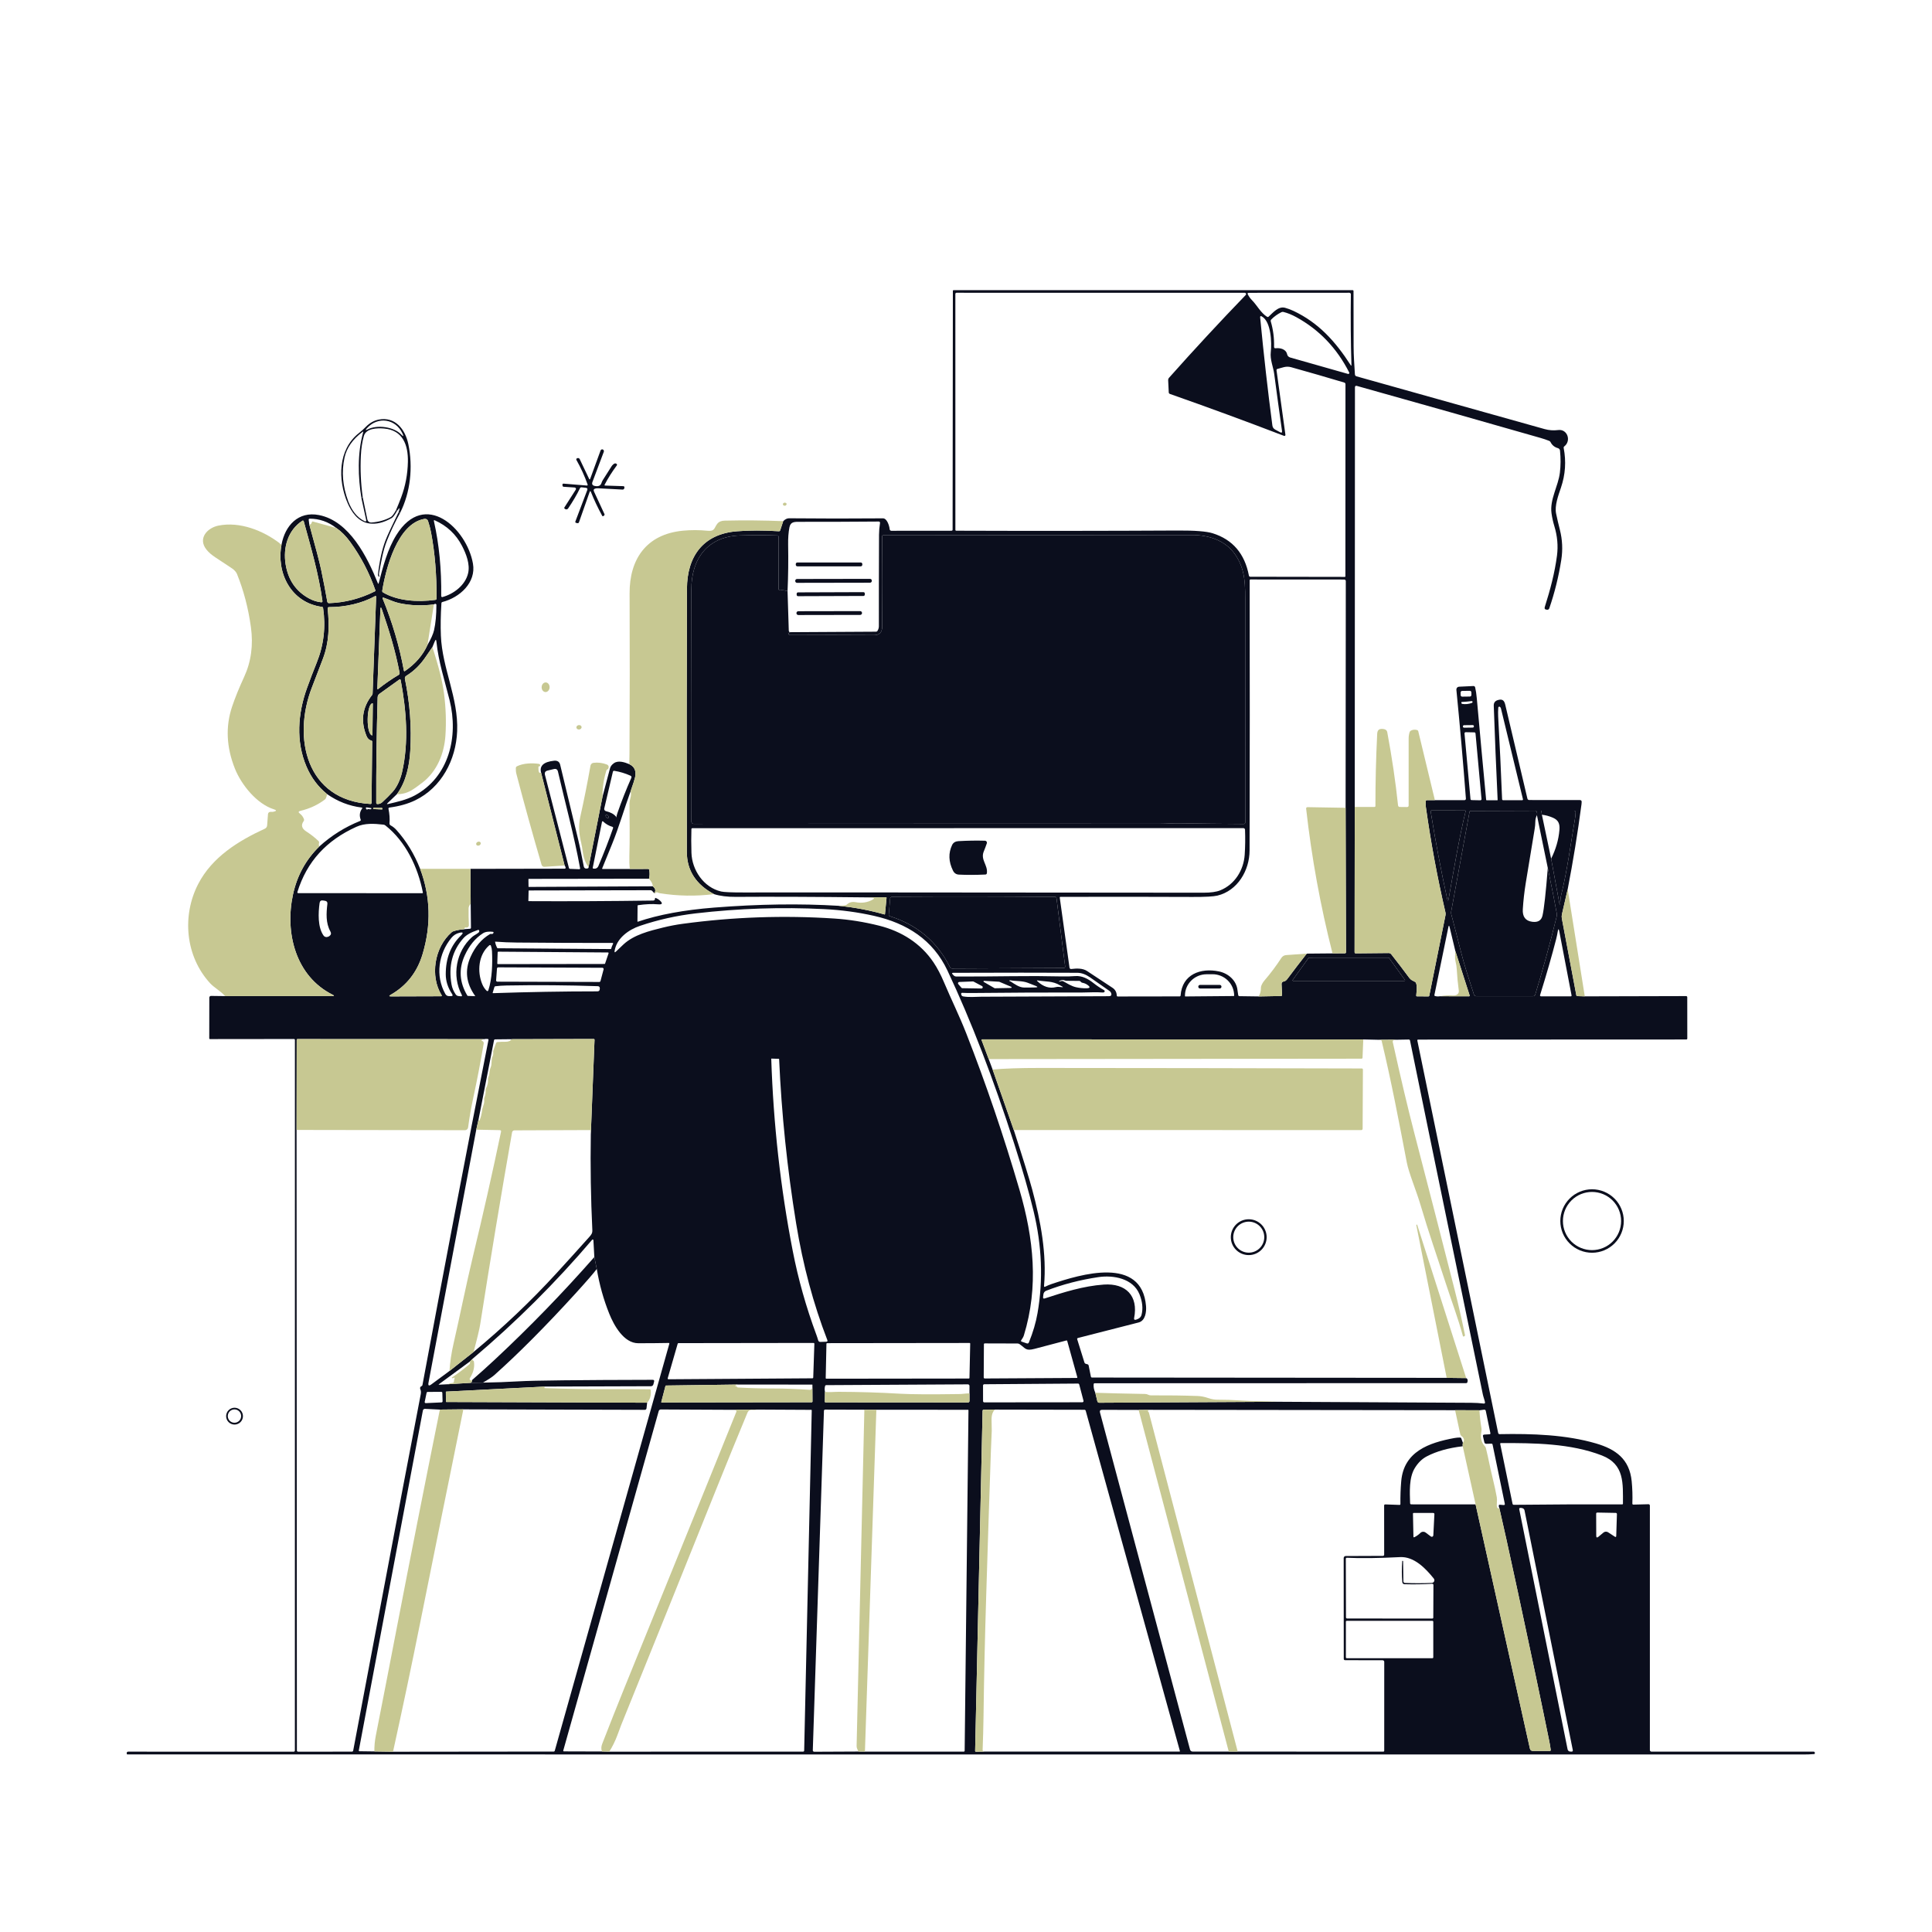<svg width="1024" height="1024" viewBox="0 0 1024 1024" fill="none" xmlns="http://www.w3.org/2000/svg">
<g clip-path="url(#clip0_17_984)">
<path d="M718.05 427.7L717.96 504.67C717.96 505.097 718.17 505.307 718.59 505.3L736.01 505.13C736.277 505.127 736.542 505.185 736.783 505.299C737.024 505.413 737.235 505.581 737.4 505.79C740.653 509.917 743.837 514.083 746.95 518.29C747.85 519.5 748.76 519.76 750.01 520.42C750.937 520.907 751.147 523.3 750.64 527.6C750.6 527.92 750.743 528.08 751.07 528.08L757.03 528.11C757.323 528.11 757.5 527.967 757.56 527.68L766.13 485.12C766.237 484.607 766.23 484.097 766.11 483.59C761.823 465.163 758.363 446.53 755.73 427.69C755.577 426.563 755.567 425.53 755.7 424.59C755.753 424.27 755.943 424.11 756.27 424.11L760.52 424.1L776.22 424.09C776.322 424.09 776.424 424.069 776.518 424.029C776.612 423.988 776.696 423.928 776.766 423.853C776.835 423.777 776.888 423.688 776.922 423.592C776.955 423.495 776.968 423.392 776.96 423.29C775.527 404.383 773.843 385.147 771.91 365.58C771.891 365.381 771.912 365.181 771.973 364.991C772.034 364.8 772.133 364.625 772.264 364.474C772.395 364.323 772.555 364.201 772.735 364.114C772.915 364.028 773.111 363.979 773.31 363.97L780.94 363.61C781.151 363.6 781.359 363.663 781.527 363.789C781.696 363.915 781.813 364.096 781.86 364.3C782.247 365.947 782.54 367.91 782.74 370.19C784.34 388.11 785.99 406.017 787.69 423.91C787.71 424.063 787.797 424.14 787.95 424.14L793.61 424.15C793.73 424.15 793.787 424.09 793.78 423.97C792.987 407.23 792.3 390.58 791.72 374.02C791.673 372.547 792.333 371.58 793.7 371.12C796.29 370.24 797.29 371.29 797.8 373.45C801.613 389.69 805.533 406.303 809.56 423.29C809.611 423.501 809.732 423.688 809.902 423.822C810.073 423.956 810.283 424.03 810.5 424.03L837.34 424.05C837.973 424.05 838.3 424.363 838.32 424.99C838.327 425.31 838.297 425.727 838.23 426.24C836.183 441.693 833.743 456.71 830.91 471.29L827.86 484.57C827.687 485.31 827.67 486.053 827.81 486.8L835.48 527.47C835.54 527.79 835.733 527.957 836.06 527.97L839.97 528.09L893.7 527.95C893.854 527.95 894.001 528.011 894.11 528.12C894.219 528.229 894.28 528.376 894.28 528.53L894.3 550.45C894.3 550.583 894.247 550.71 894.154 550.804C894.06 550.897 893.933 550.95 893.8 550.95L751.69 551.01C751.303 551.01 751.15 551.2 751.23 551.58L794.05 759.45C794.143 759.91 794.423 760.137 794.89 760.13C812.14 759.79 830.19 760.43 846 765.08C856.28 768.11 863.67 773.26 864.83 785.1C865.21 788.973 865.327 792.9 865.18 796.88C865.167 797.287 865.363 797.483 865.77 797.47L873.74 797.27C873.835 797.267 873.929 797.284 874.018 797.319C874.106 797.354 874.187 797.407 874.255 797.474C874.323 797.541 874.377 797.621 874.414 797.71C874.451 797.799 874.47 797.894 874.47 797.99V927.56C874.47 927.783 874.558 927.997 874.716 928.154C874.874 928.312 875.087 928.4 875.31 928.4L961.3 928.41C961.382 928.41 961.464 928.427 961.539 928.459C961.615 928.492 961.683 928.54 961.739 928.6C961.795 928.66 961.839 928.731 961.866 928.808C961.894 928.886 961.906 928.968 961.9 929.05L961.88 929.4C961.875 929.475 961.843 929.546 961.79 929.6C961.736 929.653 961.665 929.685 961.59 929.69C959.65 929.843 957.733 929.917 955.84 929.91C660.447 929.903 364.373 929.893 67.62 929.88C67.313 929.88 67.163 929.727 67.17 929.42V929.17C67.183 928.663 67.443 928.41 67.95 928.41L155.68 928.44C155.842 928.44 155.997 928.375 156.111 928.258C156.226 928.142 156.29 927.985 156.29 927.82L156.31 551.25C156.31 550.877 156.123 550.69 155.75 550.69L111.32 550.74C111.047 550.74 110.91 550.603 110.91 550.33L110.94 528.74C110.94 528.624 110.963 528.508 111.008 528.401C111.053 528.294 111.119 528.196 111.201 528.114C111.284 528.032 111.382 527.968 111.49 527.924C111.598 527.88 111.714 527.859 111.83 527.86L119.42 527.96L176.17 527.94C177.21 527.94 177.267 527.71 176.34 527.25C156.66 517.45 150.94 494.42 155.26 474.24C157.427 464.14 162.09 455.61 169.25 448.65C175.677 442.837 182.87 438.333 190.83 435.14C191.19 434.993 191.3 434.74 191.16 434.38C190.38 432.293 190.627 430.36 191.9 428.58C192.133 428.253 192.05 428.063 191.65 428.01C185.057 427.183 178.96 424.81 173.36 420.89C168.6 417.063 164.963 412.21 162.45 406.33C156.74 392.98 157.86 378.15 162.7 364.73C164.313 360.243 166.02 355.773 167.82 351.32C171.587 342.02 172.727 332.323 171.24 322.23C171.193 321.89 171 321.7 170.66 321.66C154.36 319.5 146.27 303.78 149.24 288.54C151.11 278.59 158.07 270.85 169.04 272.99C185.22 276.13 194.72 295.31 200.26 309.07C200.453 309.537 200.613 309.527 200.74 309.04C203.03 300.18 205.38 291.13 210.09 283.56C225.17 259.34 247.4 280.13 250.67 298.7C252.44 308.77 243.76 316.66 234.49 319.08C234.157 319.167 233.98 319.38 233.96 319.72C233.56 325.987 233.467 331.73 233.68 336.95C234.39 354.32 243.01 369.85 242.3 387.55C241.68 402.75 234.01 417.43 220.09 424.17C216.203 426.05 211.647 427.333 206.42 428.02C206 428.08 205.83 428.317 205.91 428.73C206.463 431.437 206.64 433.987 206.44 436.38C206.419 436.601 206.466 436.825 206.574 437.021C206.683 437.217 206.849 437.377 207.05 437.48C208.163 438.06 209.183 438.867 210.11 439.9C215.397 445.773 219.587 452.643 222.68 460.51C228.187 475.143 228.613 490.227 223.96 505.76C221.1 515.307 215.46 522.48 207.04 527.28C206.067 527.833 206.143 528.11 207.27 528.11L233.73 528.03C234.183 528.03 234.29 527.837 234.05 527.45C227.85 517.44 230.16 502.09 239.41 494.09C240.23 493.383 242.493 492.843 246.2 492.47L249.09 492.26C249.45 492.233 249.627 492.04 249.62 491.68L249.47 479.01L249.36 460.51L299.26 460.42C299.627 460.42 299.803 460.237 299.79 459.87C299.783 459.517 299.607 459.137 299.26 458.73L286.77 409.46C285.883 405.873 288.183 403.787 293.67 403.2C295.33 403.03 296.52 403.69 296.89 405.28C300.07 418.64 303.26 431.9 306.46 445.06C307.6 449.72 308.43 454.49 309.44 459.33C309.503 459.626 309.666 459.891 309.901 460.079C310.137 460.267 310.43 460.366 310.73 460.36C311.67 460.347 312.077 460.103 311.95 459.63L319.34 422.28C320.76 417.04 322.083 412.037 323.31 407.27C323.59 406.177 324.31 405.237 325.47 404.45C327.77 402.89 331.17 404.02 333.54 405.04C336.313 406.307 337.333 408.627 336.6 412C336.353 413.133 335.567 415.59 334.24 419.37C330.83 428.69 328.04 438.48 324.46 447.26C322.713 451.567 320.957 455.88 319.19 460.2C319.083 460.453 319.17 460.58 319.45 460.58L333.78 460.59L343.5 460.56C343.84 460.56 344.04 460.727 344.1 461.06C344.4 462.667 344.367 464.223 344 465.73L280.28 465.82C280.147 465.82 280.08 465.883 280.08 466.01L280.13 469.93C280.13 470.037 280.18 470.09 280.28 470.09L345.95 469.76C347.43 470.92 347.707 472.13 346.78 473.39L345.69 472.22C345.457 471.96 345.167 471.83 344.82 471.83L280.4 471.96C280.253 471.96 280.177 472.033 280.17 472.18L280.05 477.45C280.05 477.57 280.107 477.63 280.22 477.63C300.993 477.743 322.96 477.64 346.12 477.32C346.807 477.307 347.153 476.963 347.16 476.29C347.16 475.943 347.32 475.837 347.64 475.97C348.513 476.343 349.207 476.77 349.72 477.25C351.407 478.817 351.103 479.503 348.81 479.31C345.583 479.037 342.04 479.193 338.18 479.78C338.013 479.807 337.93 479.903 337.93 480.07L337.86 488.39C337.86 488.53 337.927 488.577 338.06 488.53C349.033 484.797 362.517 482.3 378.51 481.04C402.157 479.173 424.157 478.86 444.51 480.1C452.85 480.927 460.94 482.45 468.78 484.67C468.947 484.717 469.04 484.657 469.06 484.49L469.89 475.87C469.894 475.831 469.89 475.791 469.878 475.754C469.866 475.716 469.846 475.682 469.819 475.652C469.793 475.623 469.761 475.6 469.725 475.584C469.688 475.568 469.649 475.56 469.61 475.56L459.78 475.63C431.773 475.323 408.513 475.233 390 475.36C385.527 475.393 381.677 474.91 378.45 473.91C368.857 468.81 364.05 461.343 364.03 451.51C363.923 399.943 363.947 353.44 364.1 312C364.17 295.09 372.5 283.05 390.54 281.59C397.12 281.063 404.54 281.057 412.8 281.57C413.16 281.597 413.397 281.44 413.51 281.1L415.13 276.22C416.15 275.193 417.19 274.687 418.25 274.7C434.67 274.86 451.253 274.87 468 274.73C470.13 274.71 471.39 278.69 471.53 280.49C471.55 280.72 471.655 280.934 471.823 281.089C471.992 281.245 472.212 281.331 472.44 281.33L504.3 281.3C504.7 281.3 504.9 281.1 504.9 280.7L505.04 154.24C505.04 153.933 505.197 153.78 505.51 153.78L716.96 153.8C717.074 153.8 717.183 153.845 717.264 153.926C717.345 154.007 717.39 154.116 717.39 154.23C717.41 163.983 717.427 173.763 717.44 183.57C717.45 188.56 717.84 193.48 718.13 198.39C718.163 198.957 718.453 199.317 719 199.47C751.453 208.53 784.68 217.847 818.68 227.42C821.04 228.08 823.443 228.25 825.89 227.93C830.76 227.3 832.98 233.68 829.04 236.65C828.935 236.729 828.854 236.834 828.806 236.954C828.759 237.074 828.746 237.205 828.77 237.33C830.17 244.64 829.69 251.52 827.33 258.49C825.94 262.59 823.9 268.02 824.77 272.22C825.357 275.04 826.02 277.89 826.76 280.77C828.107 286.037 828.357 291.367 827.51 296.76C826.117 305.62 823.993 314.19 821.14 322.47C821.065 322.69 820.918 322.878 820.722 323.005C820.527 323.132 820.293 323.19 820.06 323.17L819.73 323.14C818.817 323.053 818.497 322.573 818.77 321.7C821.64 312.7 824.06 303.57 825.24 294.45C825.9 289.323 825.437 284.143 823.85 278.91C823.157 276.617 822.653 274.337 822.34 272.07C821.31 264.75 825.9 257.71 826.77 250.54C827.23 246.727 827.25 242.817 826.83 238.81C826.797 238.512 826.675 238.231 826.481 238.003C826.287 237.775 826.029 237.61 825.74 237.53C823.927 237.017 822.62 235.947 821.82 234.32C821.672 234.024 821.419 233.792 821.11 233.67C819.623 233.083 818.073 232.56 816.46 232.1C785.207 223.133 752.79 213.95 719.21 204.55C718.503 204.35 718.15 204.62 718.15 205.36L718.05 427.7ZM506.36 155.78L506.37 280.78C506.37 281.12 506.537 281.29 506.87 281.29C547.43 281.43 586.633 281.397 624.48 281.19C633.407 281.143 639.49 281.627 642.73 282.64C653.337 285.967 659.743 293.45 661.95 305.09C661.981 305.259 662.071 305.412 662.204 305.521C662.338 305.631 662.506 305.691 662.68 305.69L712.78 305.77C712.987 305.77 713.09 305.67 713.09 305.47L713.13 203.69C713.13 203.197 712.893 202.88 712.42 202.74C703.447 200.053 694.1 197.353 684.38 194.64C681.57 193.86 679.64 194.91 677.04 195.55C676.894 195.585 676.766 195.674 676.681 195.8C676.597 195.925 676.56 196.079 676.58 196.23L681.3 230.45C681.311 230.543 681.299 230.637 681.263 230.723C681.227 230.809 681.17 230.884 681.096 230.942C681.023 230.999 680.936 231.037 680.844 231.05C680.751 231.064 680.657 231.054 680.57 231.02C660.197 223.207 640.04 215.8 620.1 208.8C619.693 208.653 619.48 208.367 619.46 207.94L619.15 201.55C619.131 201.062 619.299 200.586 619.62 200.22C632.867 185.327 646.417 170.7 660.27 156.34C660.362 156.244 660.424 156.123 660.448 155.992C660.471 155.861 660.456 155.726 660.404 155.603C660.352 155.481 660.265 155.377 660.154 155.303C660.043 155.23 659.913 155.19 659.78 155.19L506.97 155.17C506.89 155.17 506.811 155.186 506.737 155.216C506.663 155.247 506.595 155.292 506.539 155.349C506.482 155.405 506.437 155.473 506.406 155.547C506.376 155.621 506.36 155.7 506.36 155.78ZM661.39 156.08C661.983 157.22 662.723 158.24 663.61 159.14C666.26 161.85 668.33 165.93 671.56 167.9C671.867 168.087 672.153 168.06 672.42 167.82C674.73 165.72 677.55 162.17 681.13 163.14C682.663 163.56 684.16 164.117 685.62 164.81C698.83 171.06 707.77 180.91 715.88 193.51C716.173 193.963 716.31 193.92 716.29 193.38C715.917 181.293 715.817 168.827 715.99 155.98C715.991 155.874 715.972 155.769 715.932 155.671C715.892 155.573 715.834 155.483 715.759 155.408C715.685 155.333 715.596 155.273 715.498 155.232C715.401 155.191 715.296 155.17 715.19 155.17L661.93 155.2C661.27 155.2 661.09 155.493 661.39 156.08ZM682.17 187.68C682.377 188.633 682.96 189.243 683.92 189.51C694.073 192.363 704.26 195.257 714.48 198.19C714.581 198.218 714.687 198.217 714.787 198.186C714.887 198.155 714.975 198.095 715.042 198.015C715.109 197.934 715.151 197.836 715.163 197.733C715.175 197.629 715.156 197.524 715.11 197.43C708.59 184.563 699.25 174.79 687.09 168.11C684.757 166.823 682.48 165.9 680.26 165.34C679.873 165.247 679.503 165.29 679.15 165.47C677.09 166.503 675.313 167.783 673.82 169.31C673.513 169.623 673.423 169.99 673.55 170.41C674.817 174.757 675.393 179.217 675.28 183.79C675.267 184.39 675.56 184.653 676.16 184.58C678.5 184.29 681.59 185.06 682.17 187.68ZM678.48 229.09C679.287 229.517 679.623 229.28 679.49 228.38C678.15 218.973 676.777 208.943 675.37 198.29C674.84 194.31 673.07 190.63 673.54 186.59C674.09 181.77 673.77 170.48 668.79 167.72C668.137 167.353 667.843 167.543 667.91 168.29C669.83 188.297 671.987 207.363 674.38 225.49C674.513 226.497 675.027 227.24 675.92 227.72L678.48 229.09ZM163.94 277.99C167.327 290.157 169.437 298.24 170.27 302.24C171.47 307.973 172.54 313.54 173.48 318.94C173.518 319.154 173.633 319.346 173.802 319.482C173.971 319.618 174.183 319.688 174.4 319.68C182.753 319.413 190.833 317.34 198.64 313.46C198.94 313.313 199.033 313.083 198.92 312.77C195.76 303.643 191.34 295.16 185.66 287.32C183.36 284.147 180.89 281.657 178.25 279.85C173.977 276.543 169.26 274.897 164.1 274.91C164.029 274.909 163.959 274.924 163.895 274.953C163.83 274.982 163.773 275.024 163.726 275.077C163.68 275.131 163.645 275.193 163.625 275.261C163.605 275.329 163.6 275.4 163.61 275.47L163.94 277.99ZM224.99 275.02C210.66 277.41 204.47 301.42 202.6 313.11C202.571 313.28 202.594 313.455 202.667 313.612C202.74 313.769 202.86 313.901 203.01 313.99C210.59 318.5 221.37 319.25 230.76 317.94C230.933 317.918 231.093 317.834 231.209 317.704C231.324 317.573 231.389 317.405 231.39 317.23C231.457 304.483 230.477 292.797 228.45 282.17C228.07 280.17 227.54 278.16 226.86 276.14C226.735 275.762 226.477 275.441 226.134 275.235C225.791 275.03 225.385 274.954 224.99 275.02ZM244.88 289.33C241.693 283.177 236.89 278.663 230.47 275.79C230.043 275.597 229.88 275.727 229.98 276.18C232.747 288.48 234.037 301.73 233.85 315.93C233.849 316.012 233.867 316.094 233.902 316.168C233.937 316.242 233.989 316.307 234.053 316.358C234.117 316.408 234.192 316.443 234.271 316.459C234.35 316.475 234.432 316.472 234.51 316.45C240.46 314.84 246.61 310.19 248.1 303.86C249.23 299.12 247.12 293.65 244.88 289.33ZM160.28 276C152.57 280.97 149.96 290.26 151.39 299.1C152.743 307.447 156.923 313.497 163.93 317.25C166.03 318.37 168.16 319.027 170.32 319.22C170.402 319.229 170.485 319.218 170.563 319.19C170.641 319.161 170.711 319.115 170.768 319.055C170.825 318.995 170.867 318.923 170.892 318.844C170.916 318.765 170.923 318.682 170.91 318.6C168.96 304.45 164.83 290.22 160.98 276.26C160.961 276.191 160.926 276.127 160.877 276.074C160.828 276.021 160.767 275.981 160.699 275.955C160.631 275.93 160.558 275.921 160.485 275.929C160.412 275.936 160.342 275.961 160.28 276ZM417.42 313.32C415.907 312.847 414.587 312.707 413.46 312.9C413.367 312.916 413.271 312.911 413.18 312.887C413.088 312.862 413.004 312.818 412.931 312.757C412.859 312.696 412.801 312.62 412.761 312.534C412.721 312.448 412.7 312.355 412.7 312.26L412.63 284.44C412.63 284.033 412.423 283.823 412.01 283.81C405.497 283.59 398.853 283.59 392.08 283.81C374.93 284.37 366.39 296.27 366.44 312.48C366.56 356.32 366.567 397.32 366.46 435.48C366.46 435.635 366.491 435.787 366.55 435.93C366.609 436.073 366.697 436.202 366.806 436.311C366.916 436.42 367.046 436.506 367.189 436.564C367.332 436.622 367.486 436.651 367.64 436.65C413.533 436.59 461.57 436.567 511.75 436.58C547.443 436.587 581.807 436.593 614.84 436.6C618.29 436.61 621.87 436.3 625.35 436.36C636.29 436.527 647.57 436.647 659.19 436.72C659.296 436.721 659.401 436.701 659.499 436.661C659.597 436.621 659.687 436.562 659.762 436.486C659.837 436.411 659.897 436.321 659.938 436.222C659.979 436.123 660 436.017 660 435.91C659.967 398.39 659.96 360.17 659.98 321.25C659.98 310.21 660.36 301.91 654.4 293.53C649.36 286.45 640.58 283.55 631.99 283.57C577.637 283.637 523.007 283.69 468.1 283.73C467.747 283.73 467.573 283.907 467.58 284.26C467.693 300.38 467.697 316.32 467.59 332.08C467.563 335.14 466.113 336.66 463.24 336.64C448.367 336.54 433.5 336.533 418.64 336.62C418.476 336.623 418.318 336.56 418.198 336.447C418.079 336.333 418.008 336.176 418 336.01C417.987 335.59 418.163 335.277 418.53 335.07L464.27 334.81C464.63 334.81 464.907 334.657 465.1 334.35C465.58 333.577 465.82 332.757 465.82 331.89C465.8 318.097 465.827 301.943 465.9 283.43C465.913 281.41 466.09 279.32 466.43 277.16C466.443 277.069 466.436 276.975 466.411 276.887C466.385 276.799 466.34 276.717 466.281 276.648C466.221 276.578 466.147 276.523 466.064 276.485C465.981 276.448 465.891 276.429 465.8 276.43C452.28 276.543 438.397 276.593 424.15 276.58C421.2 276.58 419.03 276.39 418.42 279.49C417.9 282.117 417.67 285.203 417.73 288.75C417.883 296.937 417.78 305.127 417.42 313.32ZM667.11 528.13L678.93 527.91C679.343 527.903 679.54 527.693 679.52 527.28L679.25 521.57C679.233 521.237 679.344 520.91 679.562 520.655C679.779 520.401 680.086 520.238 680.42 520.2C681.087 520.12 681.717 519.68 682.31 518.88C685.597 514.48 689.03 510 692.61 505.44L706.26 505.32L712.86 505.27C713.007 505.267 713.147 505.207 713.25 505.103C713.352 504.998 713.41 504.857 713.41 504.71L713.2 428.15L713.3 307.98C713.3 307.763 713.214 307.554 713.06 307.4C712.906 307.246 712.697 307.16 712.48 307.16L662.73 307.13C662.627 307.13 662.527 307.171 662.454 307.244C662.381 307.317 662.34 307.417 662.34 307.52C662.433 355.327 662.42 403.07 662.3 450.75C662.28 461.42 655.89 472.12 645.27 474.68C643.17 475.187 638.763 475.427 632.05 475.4C610.023 475.3 586.687 475.287 562.04 475.36C561.773 475.36 561.657 475.493 561.69 475.76L566.84 512.74C566.927 513.387 567.293 513.667 567.94 513.58C570.49 513.24 573.85 513.12 576.13 514.64C580.25 517.4 584.753 520.37 589.64 523.55C591.067 524.483 591.823 525.84 591.91 527.62C591.93 527.987 592.12 528.167 592.48 528.16L625.25 528.11C625.375 528.11 625.495 528.063 625.586 527.977C625.677 527.892 625.732 527.775 625.74 527.65C626.53 516.39 636.36 512.87 646.01 514.86C651.01 515.89 655.37 519.64 655.9 524.87C655.993 525.743 656.12 526.593 656.28 527.42C656.353 527.793 656.58 527.983 656.96 527.99L667.11 528.13ZM196.92 392.56C195.713 392.28 194.84 391.487 194.3 390.18C191.027 382.287 191.983 375.033 197.17 368.42C197.377 368.167 197.483 367.877 197.49 367.55L199.37 316.24C199.373 316.179 199.359 316.118 199.331 316.065C199.302 316.011 199.259 315.965 199.207 315.934C199.155 315.902 199.095 315.885 199.034 315.884C198.973 315.884 198.913 315.899 198.86 315.93C191.69 319.87 182.86 321.8 174.33 321.79C174.238 321.79 174.147 321.808 174.063 321.845C173.979 321.882 173.903 321.936 173.841 322.004C173.779 322.072 173.731 322.152 173.702 322.239C173.673 322.326 173.662 322.418 173.67 322.51C174.65 331.83 174.43 340.47 171.17 349.11C169.31 354.037 167.36 359.123 165.32 364.37C154.97 390.99 162.26 424.18 196.28 426.12C196.7 426.147 196.913 425.95 196.92 425.53L197.27 393C197.27 392.898 197.236 392.799 197.172 392.719C197.109 392.639 197.02 392.583 196.92 392.56ZM226.56 341.87C228.44 338.623 229.607 336 230.06 334C230.887 330.353 231.3 325.903 231.3 320.65C231.3 320.29 231.12 320.09 230.76 320.05C230.46 320.017 230.193 320.123 229.96 320.37C223.6 321.177 217.487 320.95 211.62 319.69C208.81 319.09 206.15 317.76 203.4 316.81C202.813 316.61 202.637 316.797 202.87 317.37C207.977 329.903 211.71 342.58 214.07 355.4C214.143 355.787 214.34 355.867 214.66 355.64C220.167 351.86 224.133 347.27 226.56 341.87ZM200.37 365.23C204.05 362.317 207.68 359.813 211.26 357.72C211.455 357.606 211.61 357.434 211.703 357.228C211.797 357.022 211.823 356.792 211.78 356.57C209.49 344.53 206.24 334.18 202.44 323.1C201.947 321.653 201.67 321.693 201.61 323.22L199.99 365.04C199.987 365.085 199.997 365.131 200.02 365.17C200.042 365.21 200.076 365.242 200.117 365.262C200.157 365.282 200.203 365.29 200.248 365.284C200.293 365.279 200.336 365.26 200.37 365.23ZM229.17 343.01C227.863 344.857 226.71 346.527 225.71 348.02C222.85 352.32 219.393 355.713 215.34 358.2C214.713 358.587 214.473 359.14 214.62 359.86C217.28 372.753 218.223 385.473 217.45 398.02C216.97 405.84 215.25 414.35 210.36 420.94L205.44 425.66C204.94 426.133 205.027 426.293 205.7 426.14C210.5 425.02 215.44 423.97 219.86 421.59C237.99 411.8 243.1 390.43 238.3 371.13C235.79 361.04 232.37 350.64 231.32 340.14C231.193 338.86 230.887 338.817 230.4 340.01L229.17 343.01ZM200.04 426.17C201.047 426.163 201.903 425.833 202.61 425.18C204.657 423.293 206.497 421.453 208.13 419.66C210.51 417.03 212.24 412.94 213.07 409.38C216.79 393.4 215.32 376.04 212.36 360.43C212.347 360.358 212.316 360.29 212.27 360.233C212.224 360.176 212.163 360.132 212.095 360.105C212.027 360.078 211.953 360.069 211.881 360.079C211.808 360.088 211.739 360.116 211.68 360.16L201.14 367.73C200.513 368.183 200.187 368.797 200.16 369.57C199.6 388.683 199.353 407.34 199.42 425.54C199.42 425.707 199.485 425.867 199.602 425.986C199.718 426.104 199.876 426.17 200.04 426.17ZM779.85 366.95C779.847 366.733 779.758 366.526 779.602 366.374C779.446 366.222 779.236 366.139 779.019 366.142L774.959 366.199C774.851 366.2 774.745 366.223 774.646 366.265C774.547 366.308 774.458 366.37 774.383 366.447C774.307 366.524 774.248 366.615 774.208 366.715C774.169 366.815 774.149 366.922 774.151 367.03L774.17 368.43C774.173 368.647 774.262 368.855 774.418 369.006C774.574 369.158 774.784 369.241 775.001 369.238L779.061 369.182C779.169 369.18 779.275 369.157 779.374 369.115C779.473 369.072 779.562 369.01 779.637 368.933C779.713 368.856 779.772 368.765 779.811 368.665C779.851 368.565 779.871 368.458 779.87 368.35L779.85 366.95ZM774.58 372.18L774.56 372.46C774.546 372.608 774.588 372.756 774.679 372.873C774.771 372.99 774.903 373.068 775.05 373.09C776.697 373.35 778.36 373.183 780.04 372.59C780.22 372.523 780.357 372.41 780.45 372.25C780.53 372.11 780.537 371.983 780.47 371.87C780.343 371.663 780.163 371.573 779.93 371.6C778.35 371.807 776.607 371.963 774.7 372.07C774.627 372.07 774.587 372.107 774.58 372.18ZM197.4 389.6L197.6 372.92C197.6 372.886 197.586 372.852 197.562 372.828C197.538 372.804 197.504 372.79 197.47 372.79L197.43 372.78C196.78 372.773 196.147 373.642 195.669 375.194C195.191 376.747 194.907 378.857 194.88 381.06V381.38C194.867 382.472 194.917 383.554 195.028 384.564C195.139 385.574 195.308 386.492 195.526 387.267C195.745 388.041 196.007 388.657 196.3 389.078C196.592 389.499 196.908 389.717 197.23 389.72H197.27C197.303 389.72 197.334 389.708 197.359 389.686C197.383 389.663 197.397 389.633 197.4 389.6ZM795.54 375.5C795.447 375.113 795.25 374.82 794.95 374.62C794.871 374.569 794.78 374.54 794.686 374.536C794.592 374.531 794.499 374.551 794.415 374.593C794.331 374.635 794.26 374.699 794.208 374.777C794.156 374.856 794.126 374.946 794.12 375.04C794 376.673 793.98 378.243 794.06 379.75C794.88 394.49 795.573 409.09 796.14 423.55C796.153 423.93 796.35 424.12 796.73 424.12L806.8 424.13C806.862 424.13 806.922 424.117 806.978 424.09C807.033 424.063 807.082 424.023 807.12 423.974C807.159 423.925 807.186 423.868 807.2 423.807C807.213 423.745 807.214 423.682 807.2 423.62C803.267 407.533 799.38 391.493 795.54 375.5ZM781.209 384.924C781.207 384.76 781.14 384.603 781.022 384.488C780.905 384.373 780.746 384.31 780.582 384.312L775.982 384.368C775.901 384.369 775.82 384.386 775.745 384.418C775.671 384.45 775.603 384.497 775.546 384.555C775.489 384.613 775.444 384.682 775.414 384.758C775.384 384.833 775.369 384.914 775.37 384.996L775.371 385.076C775.373 385.24 775.44 385.397 775.558 385.512C775.675 385.627 775.834 385.69 775.998 385.688L780.598 385.632C780.679 385.631 780.76 385.614 780.835 385.582C780.909 385.55 780.977 385.503 781.034 385.445C781.091 385.387 781.136 385.318 781.166 385.242C781.196 385.167 781.211 385.086 781.21 385.004L781.209 384.924ZM779.39 423.51C779.405 423.66 779.474 423.8 779.584 423.904C779.695 424.007 779.839 424.066 779.99 424.07L784.6 424.17C784.687 424.172 784.773 424.155 784.853 424.122C784.932 424.088 785.004 424.038 785.064 423.975C785.123 423.912 785.169 423.837 785.197 423.755C785.226 423.673 785.237 423.586 785.23 423.5L782.05 388.73C782.035 388.578 781.965 388.437 781.852 388.333C781.74 388.23 781.593 388.172 781.44 388.17L776.85 388.08C776.762 388.078 776.675 388.095 776.595 388.129C776.514 388.163 776.442 388.214 776.382 388.279C776.323 388.343 776.278 388.419 776.25 388.502C776.222 388.585 776.211 388.673 776.22 388.76L779.39 423.51ZM290.26 408.41C289 408.71 288.53 409.49 288.85 410.75L301.53 459.98C301.617 460.32 301.837 460.497 302.19 460.51L307.04 460.7C307.101 460.703 307.162 460.691 307.218 460.667C307.274 460.642 307.324 460.605 307.365 460.558C307.405 460.511 307.434 460.455 307.451 460.395C307.467 460.335 307.47 460.272 307.46 460.21C304.3 442.77 299.67 426.05 295.73 408.96C295.457 407.78 294.727 407.333 293.54 407.62L290.26 408.41ZM326.62 433.19C326.62 433.35 326.62 433.443 326.62 433.47C326.62 433.557 326.627 433.557 326.64 433.47C326.753 432.61 326.953 431.773 327.24 430.96C329.467 424.56 331.913 418.36 334.58 412.36C334.84 411.773 334.68 411.353 334.1 411.1C331.353 409.873 328.533 409.027 325.64 408.56C325.2 408.487 324.93 408.667 324.83 409.1L320.27 428.5C320.199 428.806 320.252 429.128 320.419 429.396C320.585 429.664 320.852 429.856 321.16 429.93C323.6 430.497 325.377 431.463 326.49 432.83C326.574 432.934 326.62 433.061 326.62 433.19ZM194.59 427.97C193.923 427.863 193.743 428.11 194.05 428.71C194.237 429.083 194.527 429.153 194.92 428.92C195.147 428.787 195.383 428.767 195.63 428.86C196.03 429.007 196.407 428.97 196.76 428.75C196.802 428.722 196.835 428.682 196.855 428.635C196.874 428.588 196.88 428.536 196.87 428.487C196.86 428.438 196.836 428.394 196.8 428.361C196.764 428.327 196.719 428.306 196.67 428.3L194.59 427.97ZM202.35 428.2L198.07 428.16C198.003 428.16 197.938 428.186 197.89 428.233C197.841 428.279 197.813 428.343 197.81 428.41L197.79 428.69C197.79 428.77 197.83 428.813 197.91 428.82L202.42 429.01C202.45 429.011 202.479 429.007 202.507 428.996C202.535 428.986 202.561 428.97 202.582 428.949C202.604 428.929 202.621 428.904 202.632 428.877C202.644 428.849 202.65 428.82 202.65 428.79L202.64 428.49C202.64 428.413 202.609 428.339 202.555 428.285C202.501 428.231 202.427 428.2 202.35 428.2ZM767.82 476.31C770.75 459.89 773.3 444.51 776.81 429.95C776.821 429.906 776.821 429.86 776.811 429.816C776.802 429.772 776.782 429.731 776.754 429.695C776.727 429.659 776.691 429.631 776.65 429.611C776.61 429.591 776.565 429.58 776.52 429.58L758.77 429.56C758.39 429.56 758.23 429.747 758.29 430.12C760.85 445.96 763.76 461.36 767.02 476.32C767.313 477.667 767.58 477.663 767.82 476.31ZM817.24 431.84L822.13 455.11L826.48 478.62C826.693 479.773 826.857 479.767 826.97 478.6C827.11 477.14 827.07 475.96 827.43 474.5C830.68 461.47 832.49 447.25 834.7 434.4C834.913 433.16 835.05 431.873 835.11 430.54C835.115 430.428 835.098 430.315 835.059 430.21C835.019 430.105 834.959 430.008 834.882 429.927C834.804 429.846 834.711 429.781 834.607 429.737C834.504 429.693 834.392 429.67 834.28 429.67L817.29 429.68C816.997 429.68 816.877 429.823 816.93 430.11L817.24 431.84ZM820.36 460.03L814.61 432.1C814.797 431.587 814.743 430.94 814.45 430.16C814.337 429.853 814.117 429.7 813.79 429.7L779.46 429.82C779.133 429.827 778.94 429.987 778.88 430.3L769.13 483.25C769.058 483.665 769.075 484.091 769.18 484.5C770.773 490.453 772.41 496.797 774.09 503.53C776.16 511.81 778.68 519.24 781.2 527.07C781.285 527.337 781.452 527.57 781.676 527.735C781.901 527.901 782.172 527.99 782.45 527.99L812.53 528C813.137 528 813.53 527.71 813.71 527.13C817.81 513.723 821.573 500.03 825 486.05C825.18 485.337 825.21 484.653 825.09 484C824.25 479.153 822.673 471.163 820.36 460.03ZM322.487 433.496C322.548 433.443 322.592 433.37 322.614 433.281C322.637 433.193 322.639 433.091 322.619 432.981C322.6 432.871 322.559 432.755 322.501 432.641C322.442 432.526 322.366 432.414 322.277 432.312C322.098 432.107 321.876 431.952 321.662 431.883C321.447 431.814 321.257 431.836 321.133 431.944C321.072 431.997 321.028 432.07 321.006 432.159C320.983 432.247 320.981 432.349 321.001 432.459C321.02 432.569 321.061 432.685 321.119 432.8C321.178 432.914 321.254 433.026 321.343 433.128C321.522 433.333 321.744 433.488 321.958 433.557C322.173 433.626 322.363 433.604 322.487 433.496ZM317.18 458.97C320.2 451.85 322.78 445.19 324.92 438.99C325.06 438.59 324.927 438.33 324.52 438.21C322.707 437.697 321.077 436.747 319.63 435.36C319.587 435.321 319.535 435.294 319.479 435.281C319.422 435.267 319.364 435.269 319.309 435.285C319.254 435.302 319.205 435.332 319.167 435.373C319.128 435.414 319.102 435.465 319.09 435.52L314.18 459.83C314.113 460.163 314.247 460.35 314.58 460.39C315.847 460.543 316.713 460.07 317.18 458.97ZM188.85 438.24C173.06 445.41 162.68 456.53 157.62 472.82C157.6 472.884 157.595 472.953 157.606 473.02C157.616 473.086 157.643 473.149 157.683 473.204C157.723 473.259 157.775 473.303 157.835 473.334C157.896 473.364 157.962 473.38 158.03 473.38L223.76 473.42C224.053 473.42 224.173 473.273 224.12 472.98C221.47 459.49 215.01 445.97 204.25 437.49C203.957 437.257 203.627 437.12 203.26 437.08C198.28 436.51 193.36 436.19 188.85 438.24ZM463.47 473.01C521.057 473.09 579.183 473.137 637.85 473.15C641.697 473.15 644.647 472.74 646.7 471.92C654.44 468.82 659.16 461.21 659.71 453.07C660.003 448.777 660.063 444.34 659.89 439.76C659.882 439.535 659.787 439.321 659.625 439.164C659.462 439.007 659.246 438.92 659.02 438.92L367.01 438.96C366.65 438.96 366.467 439.14 366.46 439.5C366.333 443.42 366.34 447.58 366.48 451.98C366.76 461.12 372.91 470.35 382.2 472.51C383.693 472.857 387.573 473.027 393.84 473.02C415.553 472.987 438.763 472.983 463.47 473.01ZM555.49 475.32C530.177 475.573 502.563 475.6 472.65 475.4C472.435 475.399 472.228 475.48 472.068 475.626C471.909 475.772 471.81 475.974 471.79 476.19L471.08 484.83C471.047 485.21 471.213 485.46 471.58 485.58C486.16 490.167 496.803 499.183 503.51 512.63C503.743 513.097 504.123 513.33 504.65 513.33L563.66 513.06C564.32 513.06 564.61 512.733 564.53 512.08L559.98 476.17C559.907 475.61 559.59 475.327 559.03 475.32C557.89 475.307 556.71 475.307 555.49 475.32ZM175.11 493.68C172.61 489.18 172.94 484.04 173.52 479.06C173.62 478.147 173.217 477.61 172.31 477.45L171.24 477.27C170.16 477.083 169.543 477.533 169.39 478.62C168.68 483.73 168.31 491.4 171.5 495.88C171.695 496.15 171.956 496.363 172.258 496.499C172.561 496.634 172.892 496.686 173.22 496.65C173.74 496.59 174.19 496.423 174.57 496.15C175.477 495.49 175.657 494.667 175.11 493.68ZM502.19 514.45C494.54 498.2 480.75 489.34 463.18 485.4C454.687 483.487 445.913 482.303 436.86 481.85C414.247 480.71 391.53 481.463 368.71 484.11C358.597 485.29 348.767 487.49 339.22 490.71C333.19 492.74 326.85 497.26 325.76 503.96C325.62 504.827 325.863 504.953 326.49 504.34C327.87 502.987 329.207 501.713 330.5 500.52C336.04 495.41 344.22 493.39 351.43 491.62C354.97 490.753 358.457 490.09 361.89 489.63C388.643 486.01 415.39 485.08 442.13 486.84C449.997 487.353 457.957 488.62 466.01 490.64C477.79 493.59 488.03 499.99 494.81 510.12C496.783 513.067 498.63 516.577 500.35 520.65C504.18 529.74 508.52 538.46 512.17 547.8C522.623 574.493 532.013 602.09 540.34 630.59C547.89 656.47 550.59 681.97 542.67 707.8C542.4 708.7 541.77 709.58 541.27 710.36C541.043 710.72 541.13 710.967 541.53 711.1L544.21 712.02C544.743 712.2 545.12 712.027 545.34 711.5C547.52 706.153 549.043 700.983 549.91 695.99C552.963 678.417 552.263 660.387 547.81 641.9C545.41 631.94 542.003 620.07 537.59 606.29C526.51 571.67 514.71 541.057 502.19 514.45ZM763.26 528.03L778.53 528.07C778.903 528.07 779.033 527.893 778.92 527.54L771.35 504.03L768.3 491.32C768.08 490.4 767.873 490.403 767.68 491.33L760.27 527.33C760.203 527.643 760.327 527.843 760.64 527.93C761.467 528.163 762.34 528.197 763.26 528.03ZM824.83 497.61C822.61 506.283 819.753 516.23 816.26 527.45C816.238 527.522 816.233 527.598 816.246 527.672C816.259 527.746 816.289 527.816 816.334 527.876C816.378 527.936 816.437 527.985 816.504 528.019C816.571 528.053 816.645 528.07 816.72 528.07L832.49 528.08C832.87 528.087 833.023 527.903 832.95 527.53L826.48 493.74C826.173 492.147 825.89 492.15 825.63 493.75C825.403 495.13 825.137 496.417 824.83 497.61ZM250.17 496.67C251.25 495.71 252.57 495.19 253.67 494.26C253.983 494 254.087 493.673 253.98 493.28C253.88 492.907 253.647 492.783 253.28 492.91C249.72 494.097 247.21 495.5 245.75 497.12C239.743 503.753 237.6 511.977 239.32 521.79C239.633 523.597 240.367 525.347 241.52 527.04C241.689 527.29 241.911 527.5 242.17 527.653C242.429 527.807 242.72 527.902 243.02 527.93L244.2 528.05C244.86 528.117 245.037 527.86 244.73 527.28C239.35 517.14 241.76 504.2 250.17 496.67ZM260.42 495C260.827 495.107 261.153 495.003 261.4 494.69C261.78 494.203 261.663 493.927 261.05 493.86C259.49 493.68 257.4 493.74 256.01 494.63C251.91 497.257 248.673 501.193 246.3 506.44C243.04 513.633 243.507 520.71 247.7 527.67C247.733 527.728 247.782 527.776 247.839 527.809C247.897 527.843 247.963 527.86 248.03 527.86L251.75 527.99C251.767 527.991 251.783 527.987 251.798 527.979C251.813 527.971 251.825 527.959 251.833 527.945C251.842 527.93 251.846 527.914 251.845 527.897C251.845 527.88 251.839 527.864 251.83 527.85C247.03 521.157 246.223 514.257 249.41 507.15C251.857 501.69 255.273 497.677 259.66 495.11C259.891 494.975 260.164 494.936 260.42 495ZM239.61 526.83C237.383 523.51 236.267 520.037 236.26 516.41C236.233 507.963 238.887 501.137 244.22 495.93C245.787 494.403 245.51 493.903 243.39 494.43C241.763 494.83 240.387 495.713 239.26 497.08C232.43 505.38 230.62 517.14 236.03 526.8C236.463 527.573 237.12 527.963 238 527.97L238.99 527.98C239.923 527.987 240.13 527.603 239.61 526.83ZM323.9 502.88C324.153 501.967 324.483 501.117 324.89 500.33C325.09 499.957 324.977 499.77 324.55 499.77C308.937 499.803 292.087 499.737 274 499.57C270.153 499.537 266.32 499.377 262.5 499.09C262.488 499.088 262.475 499.089 262.464 499.094C262.452 499.098 262.441 499.105 262.433 499.115C262.424 499.124 262.417 499.136 262.414 499.149C262.41 499.162 262.408 499.176 262.41 499.19C262.59 500.277 262.97 501.37 263.55 502.47C263.59 502.55 263.653 502.59 263.74 502.59L323.72 503.02C323.813 503.02 323.873 502.973 323.9 502.88ZM258.81 524.96C260.89 518.65 261.07 510.63 260.77 504.18C260.723 503.153 260.527 502.167 260.18 501.22C260.151 501.143 260.105 501.074 260.044 501.019C259.983 500.964 259.909 500.924 259.83 500.904C259.75 500.883 259.667 500.882 259.587 500.9C259.507 500.919 259.432 500.957 259.37 501.01C253.54 505.95 252.82 514.99 255.61 521.65C256.19 523.043 256.977 524.213 257.97 525.16C258.032 525.22 258.108 525.264 258.191 525.287C258.274 525.31 258.361 525.312 258.445 525.292C258.529 525.272 258.607 525.231 258.67 525.173C258.734 525.115 258.782 525.042 258.81 524.96ZM320.39 510.92C320.46 510.922 320.528 510.902 320.586 510.862C320.643 510.823 320.687 510.766 320.71 510.7L322.56 505.26C322.576 505.211 322.58 505.159 322.571 505.108C322.563 505.057 322.543 505.009 322.513 504.967C322.483 504.925 322.444 504.891 322.398 504.867C322.352 504.843 322.302 504.831 322.25 504.83L264.1 504.41C264.014 504.41 263.932 504.443 263.87 504.503C263.809 504.563 263.773 504.644 263.77 504.73L263.57 510.66C263.569 510.704 263.576 510.748 263.592 510.789C263.608 510.831 263.632 510.868 263.663 510.9C263.694 510.932 263.731 510.957 263.771 510.974C263.812 510.991 263.856 511 263.9 511L320.39 510.92ZM693.82 507.59C693.773 507.59 693.728 507.601 693.686 507.622C693.644 507.643 693.608 507.673 693.58 507.71L685.15 519.42C685.116 519.465 685.096 519.519 685.091 519.576C685.086 519.632 685.098 519.689 685.124 519.739C685.15 519.789 685.19 519.831 685.239 519.859C685.288 519.888 685.343 519.902 685.4 519.9L744.39 519.88C744.447 519.882 744.503 519.868 744.551 519.839C744.6 519.811 744.64 519.769 744.666 519.719C744.692 519.669 744.704 519.612 744.699 519.556C744.694 519.499 744.674 519.445 744.64 519.4L736.19 507.7C736.162 507.663 736.126 507.633 736.084 507.612C736.043 507.591 735.997 507.58 735.95 507.58L693.82 507.59ZM317.62 520.46C317.771 520.46 317.918 520.41 318.037 520.318C318.157 520.226 318.242 520.096 318.28 519.95L319.92 513.79C319.946 513.69 319.949 513.586 319.928 513.485C319.908 513.384 319.864 513.289 319.802 513.207C319.739 513.125 319.659 513.058 319.567 513.012C319.475 512.966 319.373 512.941 319.27 512.94L264.09 512.71C263.918 512.71 263.752 512.774 263.626 512.891C263.5 513.008 263.423 513.169 263.41 513.34L262.95 519.58C262.943 519.673 262.956 519.767 262.987 519.856C263.018 519.944 263.067 520.025 263.131 520.094C263.194 520.162 263.272 520.217 263.358 520.254C263.444 520.291 263.536 520.31 263.63 520.31L317.62 520.46ZM585.18 525.91C584.96 526.03 584.657 526.073 584.27 526.04C580.78 525.75 577.34 526.05 573.86 526.05C554.373 526.017 534.727 526.107 514.92 526.32C513.347 526.333 511.68 526.3 509.92 526.22C509.85 526.216 509.781 526.228 509.716 526.255C509.651 526.281 509.594 526.322 509.547 526.374C509.5 526.425 509.465 526.487 509.445 526.554C509.425 526.62 509.419 526.691 509.43 526.76L509.49 527.13C509.53 527.373 509.646 527.598 509.822 527.773C509.997 527.949 510.224 528.066 510.47 528.11C513.71 528.68 516.83 528.3 520.09 528.28C542.59 528.2 565.09 528.11 587.59 528.01C588.21 528.01 588.623 527.9 588.83 527.68C589.15 527.34 589.143 526.807 588.81 526.08C588.666 525.766 588.445 525.5 588.17 525.31C584.877 522.99 581.39 520.553 577.71 518C575.417 516.413 573.183 515.613 571.01 515.6C553.11 515.507 531.183 515.51 505.23 515.61C504.537 515.617 504.423 515.873 504.89 516.38L505.35 516.88C505.777 517.347 506.303 517.58 506.93 517.58C517.137 517.587 526.827 517.53 536 517.41C544.993 517.29 553.997 517.33 563.01 517.53C565.27 517.577 567.59 517.513 569.97 517.34C573.52 517.09 576.72 518.81 579.4 520.92C581.28 522.407 583.21 523.7 585.19 524.8C585.29 524.855 585.373 524.936 585.431 525.034C585.488 525.132 585.518 525.244 585.517 525.358C585.516 525.472 585.484 525.583 585.425 525.681C585.365 525.778 585.281 525.857 585.18 525.91ZM628.27 528.14L653.91 527.92C653.968 527.92 654.024 527.897 654.066 527.856C654.107 527.814 654.13 527.758 654.13 527.7V527.59C654.117 526.102 653.808 524.631 653.219 523.262C652.631 521.892 651.775 520.65 650.7 519.607C649.626 518.564 648.354 517.741 646.957 517.184C645.561 516.627 644.066 516.347 642.56 516.36L639.42 516.38C636.378 516.407 633.471 517.626 631.339 519.77C629.207 521.913 628.024 524.805 628.05 527.81V527.92C628.05 527.949 628.056 527.978 628.067 528.004C628.078 528.031 628.094 528.055 628.114 528.076C628.135 528.096 628.159 528.112 628.186 528.123C628.212 528.134 628.241 528.14 628.27 528.14ZM573.66 520.88C573.327 520.82 573.053 520.647 572.84 520.36C572.613 520.053 572.31 519.9 571.93 519.9L565.37 519.84C565.017 519.84 564.673 519.777 564.34 519.65C563.42 519.29 562.51 519.383 561.61 519.93C561.07 520.263 561.11 520.353 561.73 520.2C561.99 520.133 562.253 520.063 562.52 519.99C562.867 519.89 563.197 519.923 563.51 520.09C565.74 521.28 567.82 522.68 570.29 523.24C572.05 523.64 573.87 523.83 575.75 523.81C577.85 523.79 578.04 523.177 576.32 521.97C575.527 521.417 574.64 521.053 573.66 520.88ZM535.59 520.16C537.7 521.51 540.18 523.38 542.73 523.41C544.73 523.437 546.757 523.42 548.81 523.36C550.103 523.313 550.153 523.043 548.96 522.55C547.507 521.95 546.073 521.39 544.66 520.87C541.64 519.76 538.55 520.14 535.46 519.58C535.36 519.56 535.263 519.563 535.17 519.59C535.077 519.623 535.013 519.697 534.98 519.81C534.976 519.829 534.975 519.849 534.979 519.868C534.983 519.888 534.991 519.906 535.002 519.922C535.013 519.938 535.028 519.951 535.045 519.961C535.062 519.971 535.08 519.978 535.1 519.98C535.28 520.007 535.443 520.067 535.59 520.16ZM561.89 522.27C557.82 519.84 554.42 520.39 550.07 519.66C549.517 519.567 549.443 519.71 549.85 520.09C552.957 522.997 556.197 524.033 559.57 523.2C560.73 522.91 561.64 523.11 562.79 523.21C563.51 523.27 563.547 523.14 562.9 522.82C562.553 522.647 562.217 522.463 561.89 522.27ZM535.85 523.63C535.923 523.63 535.993 523.605 536.049 523.558C536.105 523.512 536.142 523.447 536.155 523.376C536.168 523.305 536.156 523.231 536.12 523.168C536.085 523.104 536.028 523.056 535.96 523.03L529.65 520.36C529.618 520.348 529.584 520.341 529.55 520.34L521.59 519.87C521.522 519.868 521.455 519.887 521.4 519.926C521.344 519.966 521.303 520.022 521.283 520.086C521.262 520.151 521.264 520.221 521.287 520.285C521.31 520.349 521.353 520.403 521.41 520.44L527.14 523.76C527.189 523.788 527.244 523.801 527.3 523.8L535.85 523.63ZM520.18 523.93C520.333 523.932 520.481 523.883 520.603 523.791C520.724 523.698 520.811 523.568 520.849 523.42C520.887 523.272 520.874 523.116 520.813 522.976C520.751 522.837 520.645 522.722 520.51 522.65L516.01 520.26C515.906 520.204 515.788 520.177 515.67 520.18L508.4 520.46C508.273 520.465 508.149 520.506 508.044 520.578C507.939 520.65 507.856 520.75 507.805 520.867C507.754 520.984 507.737 521.112 507.755 521.238C507.774 521.365 507.827 521.483 507.91 521.58L509.56 523.52C509.623 523.594 509.701 523.654 509.789 523.695C509.877 523.737 509.973 523.759 510.07 523.76L520.18 523.93ZM261.14 526.14C261.08 526.32 261.147 526.407 261.34 526.4C280.18 525.76 298.607 525.44 316.62 525.44C317.42 525.44 317.843 525.04 317.89 524.24L317.91 523.76C317.918 523.627 317.899 523.494 317.855 523.368C317.81 523.243 317.74 523.127 317.65 523.028C317.56 522.929 317.45 522.85 317.328 522.793C317.206 522.737 317.074 522.705 316.94 522.7C300.98 522.16 284.833 522.037 268.5 522.33C266.34 522.37 264.353 522.507 262.54 522.74C262.287 522.773 262.123 522.91 262.05 523.15L261.14 526.14ZM256.47 550.77L157.67 550.73C157.559 550.73 157.452 550.773 157.373 550.85C157.294 550.927 157.25 551.031 157.25 551.14L157.18 598.89L157.36 927.82C157.36 927.979 157.423 928.132 157.536 928.244C157.648 928.357 157.801 928.42 157.96 928.42L186.53 928.41C186.69 928.41 186.844 928.354 186.967 928.252C187.089 928.149 187.172 928.007 187.2 927.85C198.7 867.34 210.35 804.69 223 738.99C223.2 737.957 223.123 737.06 222.77 736.3C222.683 736.1 222.647 735.887 222.66 735.66C222.7 735.22 222.92 734.92 223.32 734.76C223.647 734.633 223.843 734.4 223.91 734.06C235.45 672.05 246.91 611.74 258.9 551.22C258.96 550.893 258.827 550.71 258.5 550.67C257.827 550.583 257.15 550.617 256.47 550.77ZM253.67 593.21L252.43 598.75L227.11 732.85C226.817 734.417 227.31 734.727 228.59 733.78L238.24 726.65L251 716.57C266.787 703.497 281.42 689.603 294.9 674.89C300.673 668.59 306.49 662.16 312.35 655.6C313.38 654.44 314.03 653.66 313.95 651.98C313.137 635.067 312.867 618.143 313.14 601.21L315.11 551.13C315.113 551.072 315.104 551.014 315.083 550.959C315.063 550.905 315.032 550.855 314.991 550.813C314.951 550.771 314.903 550.737 314.849 550.715C314.796 550.692 314.738 550.68 314.68 550.68L271.17 550.79L262.41 550.88C262.275 550.88 262.145 550.927 262.041 551.013C261.936 551.098 261.866 551.218 261.84 551.35L253.67 593.21ZM524.04 561.34L526.11 566.89L537.33 598.94C542.297 614.24 545.553 624.76 547.1 630.5C551.61 647.25 554.83 664.69 553.36 681.51C553.313 682.043 553.53 682.193 554.01 681.96C555.13 681.43 556.08 680.99 557.28 680.59C572.65 675.43 605.22 665.49 607.42 692.25C607.66 695.26 607.11 700 603.51 700.93C592.663 703.717 581.95 706.457 571.37 709.15C570.97 709.257 570.833 709.507 570.96 709.9L574.75 722.08C574.883 722.513 575.17 722.783 575.61 722.89L576.32 723.07C576.713 723.17 576.947 723.417 577.02 723.81L578.18 729.6C578.247 729.947 578.457 730.123 578.81 730.13L766.77 730.29L777.11 730.42C777.85 730.76 778.07 731.47 777.77 732.55C777.67 732.91 777.43 733.09 777.05 733.09L580.22 733.15C579.887 733.15 579.7 733.32 579.66 733.66C579.513 735.027 579.803 736.54 580.53 738.2L581.62 742.7C581.672 742.922 581.798 743.119 581.978 743.261C582.157 743.403 582.38 743.48 582.61 743.48L677.22 742.96C711.387 743.167 745.563 743.35 779.75 743.51C782.09 743.523 784.337 743.66 786.49 743.92C786.575 743.931 786.661 743.922 786.742 743.893C786.823 743.864 786.896 743.816 786.954 743.754C787.013 743.691 787.056 743.616 787.079 743.533C787.103 743.451 787.107 743.364 787.09 743.28C786.82 741.84 786.23 740.5 785.93 739.04C773.51 678.62 760.14 614.26 747.33 551.48C747.3 551.334 747.22 551.203 747.105 551.11C746.99 551.017 746.847 550.967 746.7 550.97L740.05 551.08L730.52 551.1L722.56 550.92L520.45 550.89C520.413 550.889 520.375 550.898 520.342 550.915C520.309 550.932 520.28 550.956 520.258 550.987C520.236 551.017 520.222 551.053 520.218 551.09C520.213 551.127 520.217 551.165 520.23 551.2L524.04 561.34ZM432.66 707.37C433.027 708.357 433.353 709.353 433.64 710.36C433.813 710.96 434.21 711.253 434.83 711.24L437.9 711.14C438.527 711.127 438.727 710.827 438.5 710.24C431.067 691.033 425.56 670.453 421.98 648.5C417.227 619.293 414.22 590.267 412.96 561.42C412.953 561.273 412.877 561.197 412.73 561.19L408.87 561.08C408.803 561.073 408.773 561.103 408.78 561.17C409.907 595.763 413.697 629.683 420.15 662.93C423.063 677.93 427.233 692.743 432.66 707.37ZM250.46 720.2L249 721.66L232.67 733.64C232.397 733.84 232.427 733.93 232.76 733.91L237.45 733.67L249.44 732.94L255.96 732.82C262.373 732.727 268.72 732.497 275 732.13C282.807 731.677 306.447 731.41 345.92 731.33C346.6 731.33 346.853 731.657 346.68 732.31L346.34 733.64C346.153 734.367 345.687 734.73 344.94 734.73L288.8 734.91L236.52 737.58C236.38 737.587 236.31 737.66 236.31 737.8L236.37 742.88C236.377 743.02 236.447 743.09 236.58 743.09L342.99 743.46L342.67 746.43C342.645 746.653 342.54 746.86 342.374 747.009C342.207 747.159 341.992 747.241 341.77 747.24L245.59 746.98L233.14 747.11L225.25 746.72C224.992 746.706 224.738 746.786 224.534 746.946C224.33 747.106 224.19 747.335 224.14 747.59L190.19 927.69C190.123 928.023 190.263 928.193 190.61 928.2L198.42 928.3L208.31 928.45L293.45 928.36C293.757 928.36 293.953 928.21 294.04 927.91L354.75 712.24C354.83 711.94 354.717 711.793 354.41 711.8C349.183 711.9 343.807 711.947 338.28 711.94C330.57 711.93 325.35 702.35 322.93 696.31C319.91 688.817 317.7 680.907 316.3 672.58L315.01 666.26L314.52 657.33C314.517 657.254 314.491 657.18 314.445 657.118C314.399 657.057 314.336 657.011 314.264 656.986C314.191 656.961 314.113 656.959 314.039 656.979C313.965 656.999 313.899 657.042 313.85 657.1C294.497 679.827 273.367 700.86 250.46 720.2ZM603.95 686C600.54 677.56 590.07 675.73 582.19 676.9C572.383 678.36 563.15 680.767 554.49 684.12C554.095 684.273 553.75 684.531 553.493 684.867C553.235 685.202 553.075 685.601 553.03 686.02L552.86 687.49C552.787 688.177 553.077 688.413 553.73 688.2C563.7 684.95 574.2 681.6 585.05 680.85C596.72 680.05 603.44 686.77 601.11 698.59C600.957 699.39 601.273 699.683 602.06 699.47C602.633 699.31 603.157 699.083 603.63 698.79C604.363 698.343 604.837 697.7 605.05 696.86C605.89 693.533 605.523 689.913 603.95 686ZM548.28 714.93C543.52 716.15 543.7 714.69 540.36 712.4C540.047 712.187 539.697 712.08 539.31 712.08L521.99 712.03C521.663 712.023 521.497 712.187 521.49 712.52L521.39 730.01C521.39 730.417 521.593 730.62 522 730.62L570.64 730.34C570.953 730.34 571.067 730.19 570.98 729.89L565.67 710.8C565.597 710.52 565.42 710.417 565.14 710.49C559.307 712.057 553.687 713.537 548.28 714.93ZM359.6 711.89C359.508 711.888 359.419 711.917 359.345 711.971C359.27 712.025 359.216 712.102 359.19 712.19L353.9 730.5C353.881 730.562 353.878 730.629 353.889 730.693C353.9 730.757 353.926 730.818 353.965 730.87C354.004 730.922 354.054 730.965 354.112 730.995C354.171 731.024 354.235 731.04 354.3 731.04L430.62 730.53C430.726 730.528 430.828 730.485 430.904 730.411C430.98 730.337 431.025 730.236 431.03 730.13L431.63 712.22C431.631 712.164 431.621 712.108 431.601 712.056C431.58 712.004 431.55 711.957 431.511 711.917C431.471 711.876 431.425 711.845 431.373 711.823C431.321 711.801 431.266 711.79 431.21 711.79L359.6 711.89ZM513.51 730.65C513.596 730.65 513.678 730.617 513.74 730.557C513.801 730.497 513.837 730.416 513.84 730.33L514.23 712.15C514.231 712.106 514.224 712.062 514.208 712.021C514.192 711.979 514.168 711.942 514.137 711.91C514.106 711.878 514.069 711.853 514.029 711.836C513.988 711.819 513.944 711.81 513.9 711.81L438.36 711.9C438.274 711.9 438.192 711.933 438.13 711.993C438.069 712.053 438.033 712.134 438.03 712.22L437.64 730.4C437.639 730.444 437.646 730.488 437.662 730.529C437.678 730.571 437.702 730.608 437.733 730.64C437.764 730.672 437.801 730.697 437.841 730.714C437.882 730.731 437.926 730.74 437.97 730.74L513.51 730.65ZM573.66 743.24C573.759 743.239 573.857 743.215 573.945 743.17C574.034 743.126 574.111 743.061 574.171 742.982C574.231 742.903 574.272 742.811 574.291 742.714C574.31 742.616 574.306 742.516 574.28 742.42L572.01 733.81C571.974 733.67 571.893 733.546 571.779 733.457C571.665 733.368 571.525 733.32 571.38 733.32L521.68 733.68C521.595 733.68 521.51 733.697 521.431 733.729C521.352 733.762 521.281 733.81 521.22 733.87C521.16 733.931 521.112 734.002 521.079 734.081C521.047 734.16 521.03 734.245 521.03 734.33L521.04 742.64C521.04 742.725 521.057 742.81 521.089 742.889C521.122 742.968 521.17 743.039 521.23 743.1C521.291 743.16 521.362 743.208 521.441 743.241C521.52 743.273 521.605 743.29 521.69 743.29L573.66 743.24ZM430.58 733.86L391.05 733.84L353 734.36C352.847 734.36 352.75 734.437 352.71 734.59L350.5 743.06C350.447 743.247 350.517 743.34 350.71 743.34L430.26 743.23C430.358 743.23 430.452 743.191 430.522 743.122C430.591 743.052 430.63 742.958 430.63 742.86L430.58 733.86ZM437.25 737.73L437.17 742.86C437.17 743.147 437.31 743.29 437.59 743.29L513.08 743.34C513.282 743.34 513.475 743.26 513.617 743.117C513.76 742.975 513.84 742.782 513.84 742.58V738.53L513.85 734.57C513.85 734.459 513.828 734.349 513.785 734.246C513.742 734.144 513.68 734.051 513.6 733.973C513.521 733.894 513.428 733.833 513.325 733.791C513.221 733.75 513.111 733.729 513 733.73L437.96 734.15C437.613 734.15 437.393 734.317 437.3 734.65C437.04 735.59 437.023 736.617 437.25 737.73ZM226.65 737.75C226.524 737.752 226.401 737.796 226.303 737.876C226.205 737.956 226.137 738.067 226.11 738.19L225.1 743.01C225.082 743.094 225.083 743.181 225.103 743.264C225.123 743.347 225.163 743.425 225.218 743.49C225.273 743.556 225.342 743.608 225.421 743.643C225.499 743.677 225.584 743.694 225.67 743.69L234.03 743.3C234.104 743.297 234.176 743.28 234.243 743.25C234.31 743.219 234.37 743.176 234.42 743.122C234.47 743.068 234.509 743.005 234.535 742.936C234.561 742.867 234.573 742.794 234.57 742.72L234.45 738.25C234.447 738.103 234.387 737.963 234.283 737.86C234.178 737.758 234.037 737.7 233.89 737.7L226.65 737.75ZM319.07 928.33L322.92 928.42L425.64 928.39C426.027 928.39 426.223 928.197 426.23 927.81L430.24 747.52C430.241 747.485 430.236 747.45 430.223 747.417C430.211 747.385 430.192 747.355 430.167 747.33C430.143 747.304 430.114 747.284 430.082 747.271C430.05 747.257 430.015 747.25 429.98 747.25L401.05 747.1L388.45 747.23L350.24 747.05C349.99 747.049 349.747 747.13 349.548 747.28C349.349 747.43 349.206 747.641 349.14 747.88L298.56 927.76C298.467 928.093 298.597 928.263 298.95 928.27L319.07 928.33ZM454.96 928.35L458.43 928.39H510.84C510.958 928.39 511.071 928.343 511.155 928.259C511.239 928.175 511.287 928.06 511.29 927.94L513.31 747.49C513.31 747.31 513.22 747.22 513.04 747.22L464.49 747.18H458.13L437.32 747.12C437.162 747.12 437.009 747.183 436.896 747.295C436.782 747.407 436.715 747.559 436.71 747.72L430.8 927.69C430.796 927.79 430.812 927.889 430.848 927.982C430.884 928.076 430.939 928.161 431.009 928.233C431.079 928.305 431.163 928.362 431.256 928.401C431.349 928.44 431.449 928.46 431.55 928.46L454.96 928.35ZM522.79 928.37L625.14 928.38C625.353 928.38 625.43 928.277 625.37 928.07L575.46 747.74C575.416 747.587 575.325 747.452 575.201 747.357C575.076 747.261 574.925 747.209 574.77 747.21L527.33 747.12L521.35 747.18C521.202 747.183 521.061 747.242 520.957 747.347C520.852 747.451 520.793 747.592 520.79 747.74L516.84 928.03C516.839 928.082 516.848 928.134 516.867 928.182C516.886 928.231 516.914 928.275 516.951 928.312C516.987 928.35 517.03 928.379 517.078 928.399C517.126 928.42 517.178 928.43 517.23 928.43L522.79 928.37ZM608.79 747.23L603.5 747.29L584.17 747.24C583.143 747.24 582.763 747.733 583.03 748.72L630.72 927.24C630.92 927.993 631.413 928.37 632.2 928.37L651.26 928.36L656.01 928.37L733.19 928.41C733.317 928.41 733.439 928.36 733.529 928.272C733.619 928.184 733.67 928.065 733.67 927.94L733.68 880.82C733.68 880.595 733.59 880.378 733.431 880.219C733.272 880.06 733.055 879.97 732.83 879.97L712.95 879.93C712.463 879.93 712.22 879.687 712.22 879.2L712.18 825.78C712.18 825.642 712.207 825.506 712.259 825.378C712.311 825.251 712.388 825.135 712.485 825.038C712.581 824.94 712.696 824.863 712.822 824.81C712.948 824.757 713.083 824.73 713.22 824.73L733 824.65C733.17 824.65 733.333 824.581 733.453 824.46C733.573 824.338 733.64 824.172 733.64 824L733.62 797.99C733.62 797.557 733.833 797.35 734.26 797.37L741.74 797.63C742.08 797.643 742.25 797.48 742.25 797.14C742.197 793.047 742.34 789.02 742.68 785.06C744.04 769.31 757.4 764.67 770.78 762.2C771.787 762.013 772.797 761.92 773.81 761.92C774.17 761.92 774.41 762.087 774.53 762.42L775.37 764.73C775.23 765.223 775.197 765.83 775.27 766.55C767.723 767.43 761.373 769.217 756.22 771.91C753.713 773.217 751.593 775.29 749.86 778.13C746.71 783.3 747.22 790.77 747.38 796.69C747.393 797.123 747.617 797.34 748.05 797.34L782.09 797.35L810.87 926.76C811.057 927.62 811.59 928.05 812.47 928.05L821.46 928.04C821.525 928.039 821.59 928.024 821.649 927.997C821.709 927.969 821.762 927.929 821.805 927.879C821.848 927.829 821.881 927.771 821.901 927.707C821.92 927.643 821.927 927.576 821.92 927.51C821.727 925.983 821.463 924.403 821.13 922.77C816.83 901.623 811.31 875.413 804.57 844.14C799.59 821.06 796.297 806.14 794.69 799.38C794.43 798.767 794.33 798.293 794.39 797.96C794.45 797.653 794.633 797.513 794.94 797.54L796.94 797.7C797.467 797.74 797.677 797.5 797.57 796.98L791.11 765.71C791.037 765.337 790.81 765.157 790.43 765.17L787.84 765.24C787.22 765.26 786.843 764.967 786.71 764.36L786.02 761.29C785.887 760.703 786.123 760.393 786.73 760.36L789.44 760.2C789.847 760.18 790.01 759.97 789.93 759.57L787.49 747.76C787.449 747.569 787.338 747.401 787.179 747.288C787.019 747.175 786.824 747.126 786.63 747.15L784.16 747.48L771.23 747.43L608.79 747.23ZM848.97 771.4C832.43 765 813.25 764.82 795.48 764.85C795.428 764.852 795.377 764.865 795.33 764.889C795.284 764.912 795.243 764.946 795.211 764.986C795.178 765.027 795.155 765.075 795.143 765.125C795.131 765.176 795.13 765.229 795.14 765.28L801.67 797.01C801.743 797.39 801.977 797.58 802.37 797.58C822.017 797.36 841.173 797.287 859.84 797.36C859.936 797.36 860.027 797.322 860.095 797.255C860.162 797.187 860.2 797.095 860.2 797C860.16 786.29 861.15 776.11 848.97 771.4ZM833.61 927.55L808.03 800.55C807.978 800.293 807.861 800.053 807.691 799.854C807.522 799.654 807.304 799.502 807.06 799.41C806.68 799.263 806.273 799.2 805.84 799.22C805.34 799.24 805.14 799.493 805.24 799.98L830.86 927.21C830.926 927.525 831.094 927.809 831.336 928.017C831.579 928.225 831.883 928.346 832.2 928.36L832.89 928.39C833.49 928.417 833.73 928.137 833.61 927.55ZM752.8 812.51C753.164 812.138 753.65 811.911 754.169 811.871C754.687 811.831 755.203 811.979 755.62 812.29L758.41 814.38C758.526 814.467 758.664 814.522 758.808 814.536C758.953 814.551 759.099 814.527 759.231 814.465C759.362 814.403 759.474 814.307 759.555 814.186C759.636 814.066 759.683 813.925 759.69 813.78L760.26 802.6C760.28 802.133 760.057 801.9 759.59 801.9H749.31C749.03 801.9 748.893 802.04 748.9 802.32L749.15 814.51C749.15 814.561 749.163 814.611 749.188 814.655C749.212 814.699 749.248 814.737 749.29 814.764C749.333 814.791 749.382 814.806 749.433 814.809C749.484 814.812 749.534 814.802 749.58 814.78C750.84 814.16 751.913 813.403 752.8 812.51ZM852.34 812.15L855.85 814.45C856.357 814.79 856.62 814.653 856.64 814.04L857 802.58C857.02 802.113 856.797 801.877 856.33 801.87L846.66 801.69C846.213 801.683 845.993 801.9 846 802.34L846.04 813.95C846.04 814.97 846.433 815.153 847.22 814.5L849.87 812.29C850.212 812.006 850.636 811.839 851.08 811.814C851.524 811.789 851.966 811.907 852.34 812.15ZM743.54 827.3C743.627 827.307 743.67 827.353 743.67 827.44L743.83 838.17C743.835 838.384 743.92 838.588 744.069 838.741C744.218 838.893 744.418 838.982 744.63 838.99C749.583 839.197 754.337 839.19 758.89 838.97C759.152 838.958 759.406 838.873 759.623 838.726C759.84 838.578 760.012 838.374 760.12 838.135C760.227 837.895 760.267 837.631 760.233 837.37C760.2 837.11 760.095 836.864 759.93 836.66C755.67 831.35 749.54 824.92 742.09 825.3C730.61 825.88 721.23 825.997 713.95 825.65C713.523 825.63 713.31 825.833 713.31 826.26L713.4 857.24C713.4 857.399 713.462 857.552 713.573 857.664C713.683 857.777 713.834 857.84 713.99 857.84L759.15 857.87C759.288 857.87 759.42 857.815 759.518 857.718C759.615 857.62 759.67 857.488 759.67 857.35L759.75 840.07C759.75 839.982 759.732 839.894 759.697 839.813C759.662 839.732 759.61 839.659 759.545 839.599C759.48 839.539 759.404 839.493 759.32 839.464C759.237 839.435 759.148 839.423 759.06 839.43C754.453 839.73 749.56 839.81 744.38 839.67C744.096 839.661 743.825 839.548 743.618 839.353C743.412 839.158 743.284 838.893 743.26 838.61C742.94 835.023 742.923 831.27 743.21 827.35C743.217 827.303 743.24 827.283 743.28 827.29L743.54 827.3ZM759.67 859.53C759.67 859.411 759.623 859.296 759.538 859.212C759.454 859.127 759.339 859.08 759.22 859.08H713.8C713.681 859.08 713.566 859.127 713.482 859.212C713.397 859.296 713.35 859.411 713.35 859.53V878.43C713.35 878.549 713.397 878.664 713.482 878.748C713.566 878.833 713.681 878.88 713.8 878.88H759.22C759.339 878.88 759.454 878.833 759.538 878.748C759.623 878.664 759.67 878.549 759.67 878.43V859.53Z" fill="#0B0E1D"/>
<path d="M320.75 257.36L330.3 257.67C330.8 257.69 331.017 257.947 330.95 258.44L330.91 258.71C330.88 258.934 330.767 259.139 330.593 259.284C330.418 259.428 330.196 259.502 329.97 259.49C325.63 259.263 321.307 259.033 317 258.8C316.573 258.773 316.147 258.803 315.72 258.89C314.72 259.097 314.433 259.663 314.86 260.59L320.34 272.4C320.513 272.773 320.43 273.077 320.09 273.31L319.77 273.54C319.723 273.572 319.67 273.594 319.613 273.605C319.557 273.615 319.5 273.614 319.444 273.6C319.389 273.587 319.336 273.563 319.291 273.528C319.245 273.494 319.208 273.45 319.18 273.4C316.84 269.107 314.85 264.897 313.21 260.77C312.963 260.15 312.73 260.153 312.51 260.78L306.89 276.76C306.73 277.207 306.42 277.38 305.96 277.28L305.46 277.17C304.973 277.063 304.817 276.777 304.99 276.31L311.25 259.77C311.53 259.043 311.283 258.633 310.51 258.54L308.27 258.28C307.87 258.233 307.58 258.393 307.4 258.76C305.787 262.12 303.69 265.7 301.11 269.5C300.941 269.743 300.684 269.912 300.395 269.97C300.106 270.028 299.806 269.97 299.56 269.81L299.31 269.64C299.196 269.568 299.116 269.454 299.086 269.323C299.056 269.192 299.079 269.054 299.15 268.94L305.17 259.53C305.24 259.421 305.281 259.296 305.287 259.167C305.294 259.037 305.266 258.909 305.208 258.793C305.149 258.678 305.061 258.58 304.953 258.509C304.844 258.438 304.719 258.397 304.59 258.39L298.82 258.01C298.4 257.983 298.173 257.763 298.14 257.35L298.11 256.98C298.07 256.513 298.287 256.3 298.76 256.34L311.06 257.35C311.125 257.356 311.191 257.345 311.25 257.318C311.31 257.292 311.362 257.251 311.402 257.199C311.442 257.147 311.468 257.087 311.478 257.022C311.488 256.958 311.482 256.891 311.46 256.83C309.887 252.363 307.907 248.02 305.52 243.8C305.472 243.714 305.444 243.619 305.438 243.521C305.433 243.423 305.449 243.325 305.487 243.235C305.525 243.145 305.582 243.065 305.656 243.002C305.729 242.939 305.816 242.894 305.91 242.87L306.17 242.81C306.381 242.757 306.604 242.778 306.801 242.871C306.998 242.964 307.157 243.123 307.25 243.32L312.22 253.75C312.447 254.23 312.653 254.22 312.84 253.72L318.29 238.83C318.457 238.377 318.783 238.157 319.27 238.17C319.397 238.177 319.513 238.217 319.62 238.29C320.067 238.617 320.193 239.033 320 239.54L314.02 255.42C313.58 256.587 313.973 257.3 315.2 257.56C317.147 257.967 318.347 257.443 318.8 255.99C318.973 255.43 319.217 254.903 319.53 254.41C321.07 252.01 322.627 249.56 324.2 247.06C324.287 246.927 324.38 246.8 324.48 246.68C325.46 245.547 326.273 245.317 326.92 245.99C326.999 246.075 327.046 246.185 327.054 246.3C327.061 246.415 327.028 246.528 326.96 246.62C324.367 250.12 322.207 253.543 320.48 256.89C320.32 257.19 320.41 257.347 320.75 257.36Z" fill="#0B0E1D"/>
<path d="M192.25 263.52L194.66 275.13C194.933 276.437 195.737 277.037 197.07 276.93C200.803 276.637 204.137 275.69 207.07 274.09C207.843 273.663 208.793 272.417 209.92 270.35C210.34 270.47 210.47 270.69 210.31 271.01C209.23 272.963 208.32 274.153 207.58 274.58C203.327 277.033 199.337 277.98 195.61 277.42C189.79 276.54 186.29 271.37 184.17 266.49C184.243 265.85 184.38 265.593 184.58 265.72C186.27 270.13 188.97 274.29 193.44 276.33C193.523 276.367 193.614 276.381 193.704 276.369C193.794 276.357 193.879 276.321 193.949 276.264C194.02 276.207 194.073 276.132 194.103 276.046C194.133 275.961 194.139 275.869 194.12 275.78L191.62 264.3C191.787 263.66 191.997 263.4 192.25 263.52Z" fill="#0B0E1D"/>
<path d="M211.15 271.68C211.357 271.82 211.657 271.88 212.05 271.86C209.403 276.62 207.087 281.507 205.1 286.52C202.88 292.12 201.99 298.04 200.89 303.9C200.823 304.273 200.843 304.64 200.95 305C201.003 305.18 201.03 305.36 201.03 305.54C201.03 305.853 200.933 305.89 200.74 305.65C200.42 305.263 200.283 304.883 200.33 304.51C201.15 297.297 202.47 291.293 204.29 286.5C205.21 284.073 207.497 279.133 211.15 271.68Z" fill="#0B0E1D"/>
<path d="M456.21 298.13H422.61C422.152 298.13 421.78 298.502 421.78 298.96V299.34C421.78 299.798 422.152 300.17 422.61 300.17H456.21C456.668 300.17 457.04 299.798 457.04 299.34V298.96C457.04 298.502 456.668 298.13 456.21 298.13Z" fill="#0B0E1D"/>
<path d="M461.128 306.806L422.448 306.874C421.918 306.875 421.489 307.305 421.49 307.835L421.49 307.955C421.491 308.486 421.922 308.915 422.452 308.914L461.132 308.846C461.662 308.845 462.091 308.415 462.09 307.885L462.09 307.765C462.089 307.234 461.658 306.805 461.128 306.806Z" fill="#0B0E1D"/>
<path d="M457.636 313.85L422.977 313.971C422.573 313.972 422.248 314.3 422.249 314.703L422.251 315.263C422.252 315.666 422.58 315.992 422.984 315.991L457.643 315.87C458.047 315.868 458.372 315.54 458.371 315.137L458.369 314.577C458.368 314.174 458.04 313.848 457.636 313.85Z" fill="#0B0E1D"/>
<path d="M455.898 323.901L423.118 323.959C422.572 323.96 422.129 324.404 422.13 324.95L422.13 324.99C422.131 325.537 422.575 325.98 423.122 325.979L455.902 325.921C456.449 325.92 456.891 325.476 456.89 324.93L456.89 324.89C456.889 324.343 456.445 323.9 455.898 323.901Z" fill="#0B0E1D"/>
<path d="M521.41 451.31C519.6 455.71 523.63 458.47 523.07 462.76C523.01 463.247 522.737 463.5 522.25 463.52C517.057 463.76 512.383 463.773 508.23 463.56C506.81 463.487 505.77 462.787 505.11 461.46C502.743 456.687 502.59 452.15 504.65 447.85C505.31 446.48 506.56 445.9 508.01 445.82C512.923 445.54 517.617 445.467 522.09 445.6C522.253 445.605 522.412 445.649 522.556 445.727C522.699 445.805 522.821 445.915 522.914 446.05C523.006 446.184 523.066 446.338 523.088 446.5C523.11 446.661 523.093 446.826 523.04 446.98C522.52 448.5 521.977 449.943 521.41 451.31Z" fill="#0B0E1D"/>
<path d="M646.48 522.02H636.04C635.532 522.02 635.12 522.432 635.12 522.94V523C635.12 523.508 635.532 523.92 636.04 523.92H646.48C646.988 523.92 647.4 523.508 647.4 523V522.94C647.4 522.432 646.988 522.02 646.48 522.02Z" fill="#0B0E1D"/>
<path d="M860.64 647.16C860.64 651.621 858.868 655.899 855.714 659.054C852.559 662.208 848.281 663.98 843.82 663.98C839.359 663.98 835.081 662.208 831.926 659.054C828.772 655.899 827 651.621 827 647.16C827 642.699 828.772 638.421 831.926 635.267C835.081 632.112 839.359 630.34 843.82 630.34C848.281 630.34 852.559 632.112 855.714 635.267C858.868 638.421 860.64 642.699 860.64 647.16ZM859.22 647.17C859.22 643.08 857.595 639.158 854.704 636.266C851.812 633.375 847.89 631.75 843.8 631.75C839.71 631.75 835.788 633.375 832.896 636.266C830.005 639.158 828.38 643.08 828.38 647.17C828.38 649.195 828.779 651.2 829.554 653.071C830.329 654.942 831.465 656.642 832.896 658.074C834.328 659.506 836.028 660.641 837.899 661.416C839.77 662.191 841.775 662.59 843.8 662.59C845.825 662.59 847.83 662.191 849.701 661.416C851.572 660.641 853.272 659.506 854.704 658.074C856.135 656.642 857.271 654.942 858.046 653.071C858.821 651.2 859.22 649.195 859.22 647.17Z" fill="#0B0E1D"/>
<path d="M671.35 655.73C671.35 658.25 670.349 660.666 668.568 662.448C666.786 664.229 664.37 665.23 661.85 665.23C659.33 665.23 656.914 664.229 655.133 662.448C653.351 660.666 652.35 658.25 652.35 655.73C652.35 653.21 653.351 650.794 655.133 649.013C656.914 647.231 659.33 646.23 661.85 646.23C664.37 646.23 666.786 647.231 668.568 649.013C670.349 650.794 671.35 653.21 671.35 655.73ZM670.09 655.72C670.09 653.54 669.224 651.449 667.682 649.908C666.141 648.366 664.05 647.5 661.87 647.5C660.791 647.5 659.722 647.713 658.724 648.126C657.727 648.539 656.821 649.144 656.058 649.908C655.294 650.671 654.689 651.577 654.276 652.574C653.863 653.572 653.65 654.641 653.65 655.72C653.65 656.799 653.863 657.868 654.276 658.866C654.689 659.863 655.294 660.769 656.058 661.532C656.821 662.296 657.727 662.901 658.724 663.314C659.722 663.727 660.791 663.94 661.87 663.94C664.05 663.94 666.141 663.074 667.682 661.532C669.224 659.991 670.09 657.9 670.09 655.72Z" fill="#0B0E1D"/>
<path d="M128.77 750.59C128.77 751.773 128.3 752.907 127.464 753.744C126.627 754.58 125.493 755.05 124.31 755.05C123.724 755.05 123.144 754.935 122.603 754.711C122.062 754.486 121.57 754.158 121.156 753.744C120.742 753.33 120.414 752.838 120.189 752.297C119.965 751.756 119.85 751.176 119.85 750.59C119.85 750.004 119.965 749.424 120.189 748.883C120.414 748.342 120.742 747.85 121.156 747.436C121.57 747.022 122.062 746.694 122.603 746.469C123.144 746.245 123.724 746.13 124.31 746.13C125.493 746.13 126.627 746.6 127.464 747.436C128.3 748.273 128.77 749.407 128.77 750.59ZM127.81 750.55C127.81 749.611 127.437 748.711 126.773 748.047C126.109 747.383 125.209 747.01 124.27 747.01C123.331 747.01 122.431 747.383 121.767 748.047C121.103 748.711 120.73 749.611 120.73 750.55C120.73 751.489 121.103 752.389 121.767 753.053C122.431 753.717 123.331 754.09 124.27 754.09C125.209 754.09 126.109 753.717 126.773 753.053C127.437 752.389 127.81 751.489 127.81 750.55Z" fill="#0B0E1D"/>
<path d="M212.05 271.86C211.657 271.88 211.357 271.82 211.15 271.68C211.45 271.06 211.637 270.42 211.71 269.76C211.77 269.273 211.65 269.227 211.35 269.62L210.31 271.01C210.47 270.69 210.34 270.47 209.92 270.35C210.887 268.083 211.803 265.797 212.67 263.49C214.87 257.643 216.043 251.423 216.19 244.83C216.38 235.83 213.5 227.99 203.56 227.13C199.87 226.81 194 226.99 192.85 231.1C191.977 234.213 191.447 237.68 191.26 241.5C190.9 248.88 191.23 256.22 192.25 263.52C191.997 263.4 191.787 263.66 191.62 264.3C189.72 252.95 189.35 240.32 192.49 229.13C192.603 228.737 192.497 228.66 192.17 228.9C186.95 232.8 183.767 237.33 182.62 242.49C180.953 249.977 181.607 257.72 184.58 265.72C184.38 265.593 184.243 265.85 184.17 266.49C179.01 254.3 179.05 238.29 190.27 229.51C191.55 228.51 192.777 227.407 193.95 226.2C195.957 224.147 198.24 222.873 200.8 222.38C209.47 220.72 214.81 227.56 216.43 235.43C218.94 247.61 217.58 260.92 212.05 271.86ZM213.34 229.81C209.74 221.9 200.19 220.54 194.47 226.99C193.563 228.01 193.713 228.203 194.92 227.57C199.8 225.01 208.7 226.15 212.64 230.29C213.807 231.517 214.04 231.357 213.34 229.81Z" fill="#0B0E1D"/>
<path d="M417.42 313.32C417.633 320.253 417.85 327.23 418.07 334.25C418.083 334.61 418.237 334.883 418.53 335.07C418.163 335.277 417.987 335.59 418 336.01C418.008 336.176 418.079 336.333 418.198 336.447C418.318 336.56 418.476 336.623 418.64 336.62C433.5 336.533 448.367 336.54 463.24 336.64C466.113 336.66 467.563 335.14 467.59 332.08C467.697 316.32 467.693 300.38 467.58 284.26C467.573 283.907 467.747 283.73 468.1 283.73C523.007 283.69 577.637 283.637 631.99 283.57C640.58 283.55 649.36 286.45 654.4 293.53C660.36 301.91 659.98 310.21 659.98 321.25C659.96 360.17 659.967 398.39 660 435.91C660 436.017 659.979 436.123 659.938 436.222C659.897 436.321 659.838 436.411 659.762 436.486C659.687 436.562 659.597 436.621 659.499 436.661C659.401 436.701 659.296 436.721 659.19 436.72C647.57 436.647 636.29 436.527 625.35 436.36C621.87 436.3 618.29 436.61 614.84 436.6C581.807 436.593 547.443 436.587 511.75 436.58C461.57 436.567 413.533 436.59 367.64 436.65C367.486 436.651 367.332 436.622 367.189 436.564C367.046 436.506 366.916 436.42 366.806 436.311C366.697 436.202 366.609 436.073 366.55 435.93C366.491 435.787 366.46 435.634 366.46 435.48C366.567 397.32 366.56 356.32 366.44 312.48C366.39 296.27 374.93 284.37 392.08 283.81C398.853 283.59 405.497 283.59 412.01 283.81C412.423 283.823 412.63 284.033 412.63 284.44L412.7 312.26C412.7 312.355 412.721 312.448 412.761 312.534C412.801 312.62 412.859 312.696 412.931 312.756C413.004 312.817 413.089 312.862 413.18 312.887C413.271 312.911 413.367 312.916 413.46 312.9C414.587 312.707 415.907 312.847 417.42 313.32Z" fill="#0B0E1D"/>
<path d="M776.81 429.95C773.3 444.51 770.75 459.89 767.82 476.31C767.58 477.663 767.313 477.667 767.02 476.32C763.76 461.36 760.85 445.96 758.29 430.12C758.23 429.747 758.39 429.56 758.77 429.56L776.52 429.58C776.565 429.58 776.61 429.591 776.65 429.611C776.691 429.63 776.727 429.659 776.754 429.695C776.782 429.73 776.802 429.772 776.811 429.816C776.821 429.86 776.821 429.906 776.81 429.95Z" fill="#0B0E1D"/>
<path d="M822.13 455.11C824.61 450.197 826.077 445.137 826.53 439.93C826.81 436.73 826.06 434.7 823.11 433.42C821.063 432.533 819.107 432.007 817.24 431.84L816.93 430.11C816.877 429.823 816.997 429.68 817.29 429.68L834.28 429.67C834.393 429.67 834.504 429.693 834.607 429.737C834.711 429.781 834.804 429.846 834.882 429.927C834.959 430.008 835.019 430.105 835.059 430.21C835.098 430.315 835.115 430.428 835.11 430.54C835.05 431.873 834.913 433.16 834.7 434.4C832.49 447.25 830.68 461.47 827.43 474.5C827.07 475.96 827.11 477.14 826.97 478.6C826.857 479.767 826.693 479.773 826.48 478.62L822.13 455.11Z" fill="#0B0E1D"/>
<path d="M814.61 432.1C814.057 433.08 813.77 434.22 813.75 435.52C813.73 436.86 813.62 438.107 813.42 439.26C811.887 448.387 810.307 457.973 808.68 468.02C807.92 472.727 807.4 477.35 807.12 481.89C806.873 485.89 808.55 488.117 812.15 488.57C815.157 488.957 816.96 487.853 817.56 485.26C818.38 481.687 819.313 473.277 820.36 460.03C822.673 471.163 824.25 479.153 825.09 484C825.21 484.653 825.18 485.337 825 486.05C821.573 500.03 817.81 513.723 813.71 527.13C813.53 527.71 813.137 528 812.53 528L782.45 527.99C782.172 527.99 781.901 527.901 781.676 527.735C781.452 527.57 781.285 527.337 781.2 527.07C778.68 519.24 776.16 511.81 774.09 503.53C772.41 496.797 770.773 490.453 769.18 484.5C769.075 484.091 769.058 483.665 769.13 483.25L778.88 430.3C778.94 429.987 779.133 429.827 779.46 429.82L813.79 429.7C814.117 429.7 814.337 429.853 814.45 430.16C814.743 430.94 814.797 431.587 814.61 432.1Z" fill="#0B0E1D"/>
<path d="M321.343 433.128C321.717 433.556 322.229 433.721 322.487 433.496C322.745 433.271 322.651 432.741 322.277 432.312C321.903 431.884 321.391 431.719 321.133 431.944C320.875 432.169 320.969 432.699 321.343 433.128Z" fill="#0B0E1D"/>
<path d="M555.49 475.32C556.71 475.307 557.89 475.307 559.03 475.32C559.59 475.327 559.907 475.61 559.98 476.17L564.53 512.08C564.61 512.733 564.32 513.06 563.66 513.06L504.65 513.33C504.123 513.33 503.743 513.097 503.51 512.63C496.803 499.183 486.16 490.167 471.58 485.58C471.213 485.46 471.047 485.21 471.08 484.83L471.79 476.19C471.81 475.973 471.909 475.772 472.068 475.626C472.228 475.48 472.435 475.399 472.65 475.4C502.563 475.6 530.177 475.573 555.49 475.32Z" fill="#0B0E1D"/>
<path d="M693.82 507.59L735.95 507.58C735.997 507.58 736.042 507.591 736.084 507.612C736.126 507.632 736.162 507.663 736.19 507.7L744.64 519.4C744.674 519.445 744.694 519.499 744.699 519.556C744.704 519.612 744.692 519.669 744.666 519.719C744.64 519.769 744.6 519.811 744.551 519.839C744.502 519.868 744.447 519.882 744.39 519.88L685.4 519.9C685.343 519.902 685.287 519.888 685.239 519.859C685.19 519.831 685.15 519.789 685.124 519.739C685.098 519.689 685.086 519.632 685.091 519.576C685.095 519.519 685.116 519.465 685.15 519.42L693.58 507.71C693.608 507.673 693.644 507.642 693.686 507.622C693.727 507.601 693.773 507.59 693.82 507.59Z" fill="#0B0E1D"/>
<path d="M315.01 666.26L316.3 672.58C314.607 674.853 310.81 679.227 304.91 685.7C289.13 703 274.837 717.367 262.03 728.8C260.923 729.793 258.9 731.133 255.96 732.82L249.44 732.94C250.02 732.633 250.277 732.14 250.21 731.46C254.363 727.853 258.443 724.18 262.45 720.44C280.717 703.387 298.237 685.327 315.01 666.26Z" fill="#0B0E1D"/>
<path d="M415.38 266.57C415.787 266.357 416.193 266.37 416.6 266.61C416.674 266.655 416.739 266.715 416.79 266.785C416.842 266.855 416.879 266.935 416.899 267.019C416.92 267.104 416.923 267.192 416.91 267.278C416.896 267.363 416.865 267.446 416.82 267.52C416.5 268.02 416.05 268.167 415.47 267.96C415.331 267.91 415.21 267.82 415.121 267.702C415.032 267.584 414.98 267.442 414.97 267.294C414.961 267.147 414.994 267 415.067 266.871C415.14 266.742 415.249 266.638 415.38 266.57Z" fill="#C7C892"/>
<path d="M202.6 313.11C204.47 301.42 210.66 277.41 224.99 275.02C225.385 274.954 225.791 275.03 226.134 275.235C226.477 275.441 226.735 275.762 226.86 276.14C227.54 278.16 228.07 280.17 228.45 282.17C230.477 292.797 231.457 304.483 231.39 317.23C231.389 317.405 231.324 317.573 231.209 317.704C231.093 317.834 230.933 317.918 230.76 317.94C221.37 319.25 210.59 318.5 203.01 313.99C202.86 313.901 202.74 313.769 202.667 313.612C202.594 313.455 202.571 313.28 202.6 313.11Z" fill="#C7C892"/>
<path d="M415.13 276.22L413.51 281.1C413.397 281.44 413.16 281.597 412.8 281.57C404.54 281.057 397.12 281.063 390.54 281.59C372.5 283.05 364.17 295.09 364.1 312C363.947 353.44 363.923 399.943 364.03 451.51C364.05 461.343 368.857 468.81 378.45 473.91C368.763 475.103 359.207 474.947 349.78 473.44C349.27 473.36 348.81 473.12 348.32 472.96C347.98 472.853 347.703 472.943 347.49 473.23C347.217 473.597 346.98 473.65 346.78 473.39C347.707 472.13 347.43 470.92 345.95 469.76C346.043 468.72 345.393 467.377 344 465.73C344.367 464.223 344.4 462.667 344.1 461.06C344.04 460.727 343.84 460.56 343.5 460.56L333.78 460.59C333.58 458.33 333.513 456.087 333.58 453.86C333.86 444.54 333.68 435.21 333.63 425.88C333.63 425.173 333.817 424.117 334.19 422.71C334.497 421.543 334.513 420.43 334.24 419.37C335.567 415.59 336.353 413.133 336.6 412C337.333 408.627 336.313 406.307 333.54 405.04C333.6 403.14 333.633 401.293 333.64 399.5C333.8 371.167 333.82 342.833 333.7 314.5C333.62 296.5 342.46 283.2 361.85 281.29C366.177 280.863 370.617 280.873 375.17 281.32C378.91 281.68 378.46 279.84 380.15 277.64C380.99 276.553 382.273 275.99 384 275.95C394.307 275.71 404.683 275.8 415.13 276.22Z" fill="#C7C892"/>
<path d="M151.39 299.1C149.96 290.26 152.57 280.97 160.28 276C160.342 275.961 160.412 275.936 160.485 275.929C160.558 275.921 160.631 275.93 160.699 275.955C160.767 275.981 160.828 276.021 160.877 276.074C160.926 276.127 160.961 276.191 160.98 276.26C164.83 290.22 168.96 304.45 170.91 318.6C170.923 318.682 170.916 318.765 170.892 318.844C170.867 318.923 170.825 318.995 170.768 319.055C170.711 319.115 170.641 319.161 170.563 319.19C170.485 319.218 170.402 319.229 170.32 319.22C168.16 319.027 166.03 318.37 163.93 317.25C156.923 313.497 152.743 307.447 151.39 299.1Z" fill="#C7C892"/>
<path d="M178.25 279.85C180.89 281.657 183.36 284.147 185.66 287.32C191.34 295.16 195.76 303.643 198.92 312.77C199.033 313.083 198.94 313.313 198.64 313.46C190.833 317.34 182.753 319.413 174.4 319.68C174.183 319.688 173.971 319.618 173.802 319.482C173.633 319.346 173.518 319.154 173.48 318.94C172.54 313.54 171.47 307.973 170.27 302.24C169.437 298.24 167.327 290.157 163.94 277.99C164.573 278.123 165.033 277.69 165.32 276.69C165.334 276.639 165.358 276.591 165.39 276.549C165.423 276.507 165.463 276.472 165.509 276.446C165.554 276.42 165.605 276.403 165.656 276.397C165.708 276.391 165.76 276.395 165.81 276.41L178.25 279.85Z" fill="#C7C892"/>
<path d="M149.24 288.54C146.27 303.78 154.36 319.5 170.66 321.66C171 321.7 171.193 321.89 171.24 322.23C172.727 332.323 171.587 342.02 167.82 351.32C166.02 355.773 164.313 360.243 162.7 364.73C157.86 378.15 156.74 392.98 162.45 406.33C164.963 412.21 168.6 417.063 173.36 420.89C173.073 422.43 172.707 423.367 172.26 423.7C168.48 426.587 164.13 428.613 159.21 429.78C158.117 430.04 158.017 430.513 158.91 431.2C159.95 432 160.677 432.99 161.09 434.17C161.223 434.537 161.177 434.88 160.95 435.2C159.43 437.287 159.89 439.117 162.33 440.69C164.777 442.263 166.957 443.973 168.87 445.82C169.11 446.047 169.193 446.323 169.12 446.65C168.927 447.463 168.97 448.13 169.25 448.65C162.09 455.61 157.427 464.14 155.26 474.24C150.94 494.42 156.66 517.45 176.34 527.25C177.267 527.71 177.21 527.94 176.17 527.94L119.42 527.96C118.153 526.707 116.817 525.567 115.41 524.54C113.53 523.16 112.193 522.04 111.4 521.18C98.24 506.89 96.34 485.36 105.06 468.52C112.44 454.26 126.33 445.68 140.4 439.21C140.731 439.058 141.015 438.821 141.222 438.524C141.43 438.226 141.553 437.88 141.58 437.52L142.04 431.47C142.052 431.301 142.099 431.136 142.176 430.986C142.254 430.835 142.361 430.701 142.491 430.592C142.622 430.483 142.773 430.401 142.936 430.351C143.099 430.301 143.27 430.283 143.44 430.3C144.02 430.36 144.603 430.32 145.19 430.18C146.637 429.813 146.647 429.41 145.22 428.97C136.01 426.1 127.89 415.83 124.54 407.47C119.973 396.083 119.47 385.087 123.03 374.48C124.577 369.873 126.693 364.653 129.38 358.82C133.113 350.747 134.313 341.913 132.98 332.32C131.587 322.253 129.117 312.857 125.57 304.13C125.15 303.1 123.93 301.88 123.02 301.29C119.947 299.303 116.963 297.33 114.07 295.37C112.29 294.16 110.75 292.98 109.37 291.23C104.75 285.34 109.86 279.79 115.74 278.59C127.04 276.29 139.47 281.18 148.37 288.03C148.43 288.07 148.44 288.12 148.4 288.18C148.34 288.287 148.343 288.363 148.41 288.41C148.47 288.457 148.54 288.473 148.62 288.46C148.873 288.413 149.08 288.44 149.24 288.54Z" fill="#C7C892"/>
<path d="M196.92 392.56C197.02 392.583 197.109 392.639 197.172 392.719C197.236 392.799 197.27 392.898 197.27 393L196.92 425.53C196.913 425.95 196.7 426.147 196.28 426.12C162.26 424.18 154.97 390.99 165.32 364.37C167.36 359.123 169.31 354.037 171.17 349.11C174.43 340.47 174.65 331.83 173.67 322.51C173.662 322.418 173.672 322.326 173.702 322.239C173.731 322.152 173.779 322.072 173.841 322.004C173.903 321.936 173.978 321.882 174.063 321.845C174.147 321.809 174.238 321.79 174.33 321.79C182.86 321.8 191.69 319.87 198.86 315.93C198.913 315.899 198.973 315.884 199.034 315.884C199.095 315.885 199.155 315.902 199.207 315.934C199.259 315.965 199.302 316.011 199.33 316.065C199.359 316.118 199.373 316.179 199.37 316.24L197.49 367.55C197.483 367.877 197.377 368.167 197.17 368.42C191.983 375.033 191.027 382.287 194.3 390.18C194.84 391.487 195.713 392.28 196.92 392.56Z" fill="#C7C892"/>
<path d="M229.96 320.37L226.56 341.87C224.133 347.27 220.167 351.86 214.66 355.64C214.34 355.867 214.143 355.787 214.07 355.4C211.71 342.58 207.977 329.903 202.87 317.37C202.637 316.797 202.813 316.61 203.4 316.81C206.15 317.76 208.81 319.09 211.62 319.69C217.487 320.95 223.6 321.177 229.96 320.37Z" fill="#C7C892"/>
<path d="M200.37 365.23C200.336 365.26 200.293 365.279 200.248 365.284C200.203 365.29 200.157 365.282 200.117 365.262C200.076 365.242 200.042 365.21 200.02 365.17C199.997 365.131 199.987 365.085 199.99 365.04L201.61 323.22C201.67 321.693 201.947 321.653 202.44 323.1C206.24 334.18 209.49 344.53 211.78 356.57C211.823 356.792 211.796 357.022 211.703 357.228C211.61 357.434 211.455 357.606 211.26 357.72C207.68 359.813 204.05 362.317 200.37 365.23Z" fill="#C7C892"/>
<path d="M229.17 343.01C232.463 352.943 234.527 361.19 235.36 367.75C236.327 375.31 236.57 382.667 236.09 389.82C235.45 399.42 231.65 408.78 223.97 414.73C221.31 416.79 219.26 418.227 217.82 419.04C215.507 420.34 213.02 420.973 210.36 420.94C215.25 414.35 216.97 405.84 217.45 398.02C218.223 385.473 217.28 372.753 214.62 359.86C214.473 359.14 214.713 358.587 215.34 358.2C219.393 355.713 222.85 352.32 225.71 348.02C226.71 346.527 227.863 344.857 229.17 343.01Z" fill="#C7C892"/>
<path d="M200.04 426.17C199.876 426.17 199.718 426.104 199.602 425.986C199.485 425.867 199.42 425.707 199.42 425.54C199.353 407.34 199.6 388.683 200.16 369.57C200.187 368.797 200.513 368.183 201.14 367.73L211.68 360.16C211.739 360.116 211.808 360.088 211.88 360.079C211.953 360.069 212.027 360.078 212.095 360.105C212.163 360.132 212.223 360.176 212.27 360.233C212.316 360.29 212.347 360.358 212.36 360.43C215.32 376.04 216.79 393.4 213.07 409.38C212.24 412.94 210.51 417.03 208.13 419.66C206.497 421.453 204.657 423.293 202.61 425.18C201.903 425.833 201.047 426.163 200.04 426.17Z" fill="#C7C892"/>
<path d="M287.081 364.176C287.032 365.584 287.936 366.758 289.101 366.798C290.266 366.839 291.25 365.731 291.299 364.324C291.348 362.916 290.444 361.742 289.279 361.702C288.114 361.661 287.13 362.769 287.081 364.176Z" fill="#C7C892"/>
<path d="M197.4 389.6C197.398 389.633 197.383 389.663 197.359 389.686C197.334 389.708 197.303 389.72 197.27 389.72H197.23C196.908 389.717 196.592 389.499 196.3 389.078C196.007 388.657 195.745 388.041 195.526 387.267C195.308 386.492 195.139 385.574 195.028 384.564C194.917 383.554 194.867 382.472 194.88 381.38V381.06C194.907 378.857 195.191 376.747 195.669 375.194C196.147 373.642 196.78 372.773 197.43 372.78L197.47 372.79C197.505 372.79 197.538 372.804 197.562 372.828C197.586 372.853 197.6 372.886 197.6 372.92L197.4 389.6Z" fill="#C7C892"/>
<path d="M307.029 386.641C307.79 386.543 308.341 385.944 308.259 385.303C308.177 384.662 307.493 384.222 306.731 384.319C305.97 384.417 305.419 385.016 305.501 385.657C305.583 386.298 306.267 386.738 307.029 386.641Z" fill="#C7C892"/>
<path d="M760.52 424.1L756.27 424.11C755.943 424.11 755.753 424.27 755.7 424.59C755.567 425.53 755.577 426.563 755.73 427.69C758.363 446.53 761.823 465.163 766.11 483.59C766.23 484.097 766.237 484.607 766.13 485.12L757.56 527.68C757.5 527.967 757.323 528.11 757.03 528.11L751.07 528.08C750.743 528.08 750.6 527.92 750.64 527.6C751.147 523.3 750.937 520.907 750.01 520.42C748.76 519.76 747.85 519.5 746.95 518.29C743.837 514.083 740.653 509.917 737.4 505.79C737.235 505.581 737.023 505.413 736.783 505.299C736.542 505.184 736.277 505.127 736.01 505.13L718.59 505.3C718.17 505.307 717.96 505.097 717.96 504.67L718.05 427.7H728.45C728.817 427.7 729 427.517 729 427.15C728.993 414.55 729.303 401.87 729.93 389.11C730.02 387.35 730.54 386.23 732.67 386.34C733.84 386.39 735.03 386.77 735.27 388.05C737.777 401.463 739.683 414.39 740.99 426.83C741.05 427.417 741.373 427.71 741.96 427.71L745.71 427.75C746.31 427.757 746.61 427.46 746.61 426.86C746.623 415.487 746.623 403.713 746.61 391.54C746.603 390.333 746.777 389.17 747.13 388.05C747.233 387.722 747.455 387.446 747.75 387.28C748.723 386.733 749.817 386.613 751.03 386.92C751.397 387.02 751.627 387.253 751.72 387.62L760.52 424.1Z" fill="#C7C892"/>
<path d="M319.34 422.28L311.95 459.63C310.39 457.51 309.417 455.103 309.03 452.41C308.65 449.737 308.32 447.827 308.04 446.68C306.92 442.17 306.5 437.69 307.52 433.11C309.52 424.163 311.337 415.063 312.97 405.81C313.04 405.427 313.23 405.076 313.514 404.808C313.799 404.54 314.161 404.369 314.55 404.32C316.897 404.013 319.243 404.3 321.59 405.18C322.443 405.5 322.767 406.103 322.56 406.99C322.46 407.403 322.23 407.687 321.87 407.84C321.643 407.933 321.493 408.097 321.42 408.33C319.98 412.877 319.287 417.527 319.34 422.28Z" fill="#C7C892"/>
<path d="M286.77 409.46L299.26 458.73L288.58 459.43C288.242 459.453 287.907 459.359 287.629 459.164C287.351 458.97 287.147 458.686 287.05 458.36C282.163 441.647 277.72 425.61 273.72 410.25C273.46 409.263 273.353 408.2 273.4 407.06C273.409 406.871 273.467 406.689 273.569 406.531C273.671 406.373 273.813 406.245 273.98 406.16C277.24 404.47 282.3 404.33 285.69 404.89C286.11 404.963 286.317 405.24 286.31 405.72C286.31 406.08 286.137 406.22 285.79 406.14C285.61 406.093 285.487 406.21 285.42 406.49C285.393 406.59 285.38 406.69 285.38 406.79C285.333 409.21 285.797 410.1 286.77 409.46Z" fill="#C7C892"/>
<path d="M713.2 428.15L713.41 504.71C713.41 504.857 713.352 504.998 713.25 505.103C713.147 505.207 713.007 505.267 712.86 505.27L706.26 505.32C699.86 480.213 695.203 454.67 692.29 428.69C692.223 428.097 692.49 427.803 693.09 427.81L713.2 428.15Z" fill="#C7C892"/>
<path d="M202.35 428.2C202.427 428.2 202.501 428.231 202.555 428.285C202.609 428.339 202.64 428.413 202.64 428.49L202.65 428.79C202.65 428.82 202.644 428.849 202.632 428.877C202.621 428.904 202.604 428.929 202.582 428.949C202.561 428.97 202.535 428.986 202.507 428.996C202.479 429.007 202.45 429.011 202.42 429.01L197.91 428.82C197.83 428.813 197.79 428.77 197.79 428.69L197.81 428.41C197.813 428.343 197.841 428.279 197.89 428.233C197.938 428.186 198.003 428.16 198.07 428.16L202.35 428.2Z" fill="#C7C892"/>
<path d="M254.016 448.088C254.649 447.801 254.973 447.148 254.738 446.63C254.503 446.111 253.798 445.925 253.165 446.212C252.531 446.5 252.208 447.153 252.443 447.671C252.678 448.189 253.382 448.376 254.016 448.088Z" fill="#C7C892"/>
<path d="M222.68 460.51H249.36L249.47 479.01C248.75 479.91 248.383 480.7 248.37 481.38C248.323 484.34 248.373 487.343 248.52 490.39C248.529 490.564 248.5 490.737 248.434 490.898C248.368 491.059 248.268 491.203 248.14 491.32C248.011 491.438 247.859 491.526 247.693 491.577C247.527 491.629 247.352 491.644 247.18 491.62C246.313 491.507 245.987 491.79 246.2 492.47C242.493 492.843 240.23 493.383 239.41 494.09C230.16 502.09 227.85 517.44 234.05 527.45C234.29 527.837 234.183 528.03 233.73 528.03L207.27 528.11C206.143 528.11 206.067 527.833 207.04 527.28C215.46 522.48 221.1 515.307 223.96 505.76C228.613 490.227 228.187 475.143 222.68 460.51Z" fill="#C7C892"/>
<path d="M830.91 471.29L839.97 528.09L836.06 527.97C835.733 527.957 835.54 527.79 835.48 527.47L827.81 486.8C827.67 486.053 827.687 485.31 827.86 484.57L830.91 471.29Z" fill="#C7C892"/>
<path d="M459.78 475.63L469.61 475.56C469.649 475.56 469.688 475.568 469.725 475.584C469.761 475.6 469.793 475.623 469.819 475.652C469.846 475.682 469.866 475.716 469.878 475.754C469.89 475.791 469.894 475.831 469.89 475.87L469.06 484.49C469.04 484.657 468.947 484.717 468.78 484.67C460.94 482.45 452.85 480.927 444.51 480.1L447.98 479.81C448.313 479.783 448.603 479.653 448.85 479.42C450.083 478.247 451.637 477.833 453.51 478.18C456.903 478.813 459.967 478.32 462.7 476.7C463.46 476.247 463.4 475.98 462.52 475.9L459.78 475.63Z" fill="#C7C892"/>
<path d="M771.35 504.03L778.92 527.54C779.033 527.893 778.903 528.07 778.53 528.07L763.26 528.03C765.547 527.603 767.88 527.47 770.26 527.63C771.87 527.73 773.43 526.81 773.19 525.04C772.67 521.193 772.313 517.447 772.12 513.8C772.053 512.473 771.837 511.077 771.47 509.61C771.237 508.683 771.15 507.76 771.21 506.84C771.27 505.9 771.317 504.963 771.35 504.03Z" fill="#C7C892"/>
<path d="M692.61 505.44C689.03 510 685.597 514.48 682.31 518.88C681.717 519.68 681.087 520.12 680.42 520.2C680.086 520.238 679.779 520.401 679.562 520.655C679.344 520.91 679.233 521.237 679.25 521.57L679.52 527.28C679.54 527.693 679.343 527.903 678.93 527.91L667.11 528.13C667.937 526.85 668.34 525.307 668.32 523.5C668.31 522.38 669.31 520.69 670.19 519.68C673.497 515.82 676.49 511.823 679.17 507.69C679.44 507.268 679.804 506.915 680.235 506.66C680.666 506.405 681.15 506.254 681.65 506.22L692.61 505.44Z" fill="#C7C892"/>
<path d="M256.47 550.77L255.58 551.12C255.047 551.333 255.05 551.537 255.59 551.73C255.903 551.843 256.13 552.05 256.27 552.35C256.39 552.603 256.423 552.873 256.37 553.16C254.643 563.28 252.79 572.897 250.81 582.01C249.717 587.057 248.813 592.25 248.1 597.59C248.047 597.989 247.851 598.355 247.549 598.62C247.247 598.885 246.86 599.031 246.46 599.03L157.18 598.89L157.25 551.14C157.25 551.031 157.294 550.927 157.373 550.85C157.452 550.773 157.559 550.73 157.67 550.73L256.47 550.77Z" fill="#C7C892"/>
<path d="M271.17 550.79L314.68 550.68C314.738 550.68 314.796 550.692 314.849 550.715C314.903 550.737 314.951 550.771 314.991 550.813C315.032 550.855 315.063 550.905 315.083 550.959C315.104 551.014 315.113 551.072 315.11 551.13L313.14 601.21L313.06 599.41C313.047 599.103 312.887 598.953 312.58 598.96L272.66 599.11C272.36 599.11 272.07 599.216 271.841 599.408C271.612 599.6 271.46 599.867 271.41 600.16C265.477 633.953 259.84 667.903 254.5 702.01C254.113 704.497 252.947 709.35 251 716.57L238.24 726.65C238.527 721.937 239.253 717.053 240.42 712C243.82 697.26 246.98 681.17 250.7 665.76C256 643.827 260.95 621.863 265.55 599.87C265.67 599.303 265.44 599.013 264.86 599L252.43 598.75L253.67 593.21L253.71 593.67C253.715 593.731 253.74 593.788 253.781 593.833C253.822 593.878 253.878 593.908 253.938 593.917C253.998 593.926 254.06 593.915 254.113 593.884C254.166 593.854 254.207 593.807 254.23 593.75C254.87 592.09 255.3 590.36 255.52 588.56C255.77 586.48 256.89 585.02 256.61 582.84C256.563 582.44 256.617 582.053 256.77 581.68C257.29 580.44 257.497 579.15 257.39 577.81C257.357 577.437 257.433 577.087 257.62 576.76C258.407 575.34 258.75 573.807 258.65 572.16C258.57 570.97 259.35 570.18 259.38 569.05C259.42 567.87 259.66 566.727 260.1 565.62C260.86 563.72 260.2 561.83 261.09 559.87C261.39 559.21 261.493 558.503 261.4 557.75C261.353 557.37 261.393 557 261.52 556.64L262.9 552.92C263.04 552.54 263.31 552.333 263.71 552.3C265.083 552.187 266.513 552.137 268 552.15C269.48 552.17 270.537 551.717 271.17 550.79Z" fill="#C7C892"/>
<path d="M722.56 550.92L722.17 560.62C722.165 560.757 722.107 560.887 722.008 560.982C721.909 561.077 721.777 561.13 721.64 561.13L524.04 561.34L520.23 551.2C520.217 551.165 520.213 551.127 520.218 551.09C520.222 551.053 520.236 551.017 520.258 550.987C520.28 550.956 520.309 550.932 520.342 550.915C520.375 550.898 520.413 550.889 520.45 550.89L722.56 550.92Z" fill="#C7C892"/>
<path d="M730.52 551.1L740.05 551.08L738.82 551.29C738.714 551.308 738.613 551.347 738.523 551.405C738.433 551.463 738.356 551.539 738.296 551.628C738.236 551.717 738.195 551.817 738.175 551.922C738.155 552.027 738.157 552.135 738.18 552.24C742.427 571.44 746.24 587.543 749.62 600.55C757.113 629.363 764.223 657 770.95 683.46C773.01 691.553 774.847 699.587 776.46 707.56C776.491 707.715 776.464 707.876 776.382 708.011C776.301 708.146 776.171 708.246 776.02 708.29L775.74 708.37C775.703 708.381 775.665 708.384 775.627 708.38C775.589 708.375 775.552 708.364 775.518 708.345C775.485 708.326 775.455 708.301 775.432 708.271C775.408 708.241 775.39 708.207 775.38 708.17C772.76 698.47 769.13 688.98 766.09 679.58C761.8 666.31 757.09 652.9 753.09 639.25C750.6 630.78 746.72 621.86 745.61 616.02C741.49 594.47 737.42 573.07 732.32 551.77C732.247 551.457 732.053 551.28 731.74 551.24L730.52 551.1Z" fill="#C7C892"/>
<path d="M537.33 598.94L526.11 566.89C532.17 566.317 540.467 566.033 551 566.04C607.893 566.067 664.81 566.157 721.75 566.31C722.163 566.31 722.37 566.52 722.37 566.94L722.22 598.26C722.22 598.353 722.202 598.446 722.166 598.532C722.13 598.618 722.078 598.696 722.012 598.762C721.946 598.828 721.868 598.88 721.782 598.916C721.696 598.952 721.603 598.97 721.51 598.97L537.33 598.94Z" fill="#C7C892"/>
<path d="M777.11 730.42L766.77 730.29L750.67 649.33C750.664 649.27 750.68 649.21 750.714 649.161C750.749 649.112 750.8 649.077 750.858 649.063C750.916 649.048 750.978 649.055 751.032 649.082C751.085 649.109 751.127 649.155 751.15 649.21L777.11 730.42Z" fill="#C7C892"/>
<path d="M250.46 720.2C250.407 720.433 250.393 720.613 250.42 720.74C250.46 720.92 250.567 721.04 250.74 721.1C251 721.187 251.15 721.367 251.19 721.64C251.663 724.5 250.953 727.43 249.06 730.43C248.985 730.547 248.94 730.68 248.928 730.818C248.916 730.956 248.938 731.094 248.992 731.22C249.046 731.345 249.13 731.454 249.236 731.536C249.342 731.618 249.467 731.671 249.6 731.69C249.687 731.703 249.89 731.627 250.21 731.46C250.277 732.14 250.02 732.633 249.44 732.94L237.45 733.67C238.163 733.283 238.99 733.053 239.93 732.98C240.343 732.953 240.56 732.733 240.58 732.32C240.613 731.773 240.71 731.23 240.87 730.69C241.043 730.077 240.877 729.963 240.37 730.35C240.203 730.477 240.007 730.517 239.78 730.47C239.36 730.383 239.33 730.22 239.69 729.98C242.81 727.887 245.787 725.64 248.62 723.24C248.887 723.013 249.047 722.783 249.1 722.55C249.167 722.25 249.133 721.953 249 721.66L250.46 720.2Z" fill="#C7C892"/>
<path d="M391.05 733.84C390.65 733.96 390.307 734.103 390.02 734.27C389.42 734.617 389.467 734.763 390.16 734.71C390.3 734.697 390.397 734.75 390.45 734.87C390.603 735.203 390.863 735.38 391.23 735.4C397.343 735.76 403.46 735.933 409.58 735.92C416.16 735.9 422.71 736.23 429.28 736.65C429.627 736.677 429.913 736.553 430.14 736.28C430.593 735.72 430.74 734.913 430.58 733.86L430.63 742.86C430.63 742.958 430.591 743.052 430.522 743.122C430.452 743.191 430.358 743.23 430.26 743.23L350.71 743.34C350.517 743.34 350.447 743.247 350.5 743.06L352.71 734.59C352.75 734.437 352.847 734.36 353 734.36L391.05 733.84Z" fill="#C7C892"/>
<path d="M288.8 734.91C288.807 735.103 288.767 735.237 288.68 735.31C288.367 735.583 288.417 735.727 288.83 735.74C300.477 736.153 312.323 736.333 324.37 736.28C331.77 736.247 338.44 736.273 344.38 736.36C344.693 736.36 344.867 736.517 344.9 736.83C345.193 739.563 344.557 741.773 342.99 743.46L236.58 743.09C236.447 743.09 236.377 743.02 236.37 742.88L236.31 737.8C236.31 737.66 236.38 737.587 236.52 737.58L288.8 734.91Z" fill="#C7C892"/>
<path d="M513.84 738.53V742.58C513.84 742.782 513.76 742.975 513.617 743.117C513.475 743.26 513.281 743.34 513.08 743.34L437.59 743.29C437.31 743.29 437.17 743.147 437.17 742.86L437.25 737.73C439.66 738.02 442.11 737.68 444.48 737.69C455.353 737.723 466.24 738.06 477.14 738.7C483 739.04 493.407 739.1 508.36 738.88C509.267 738.867 510.18 738.803 511.1 738.69C511.993 738.583 512.907 738.53 513.84 738.53Z" fill="#C7C892"/>
<path d="M580.53 738.2C584.303 738.333 588.127 738.44 592 738.52C597.007 738.613 602.007 738.717 607 738.83C607.54 738.837 608.063 738.973 608.57 739.24C609.003 739.46 609.463 739.57 609.95 739.57C619.03 739.53 627.273 739.64 634.68 739.9C636.527 739.96 638.39 740.32 640.27 740.98C641.983 741.58 643.687 741.877 645.38 741.87C649.307 741.857 653.23 741.987 657.15 742.26C660.303 742.48 663.613 742.603 667.08 742.63C670.46 742.657 673.84 742.767 677.22 742.96L582.61 743.48C582.38 743.48 582.157 743.403 581.978 743.261C581.798 743.119 581.672 742.922 581.62 742.7L580.53 738.2Z" fill="#C7C892"/>
<path d="M233.14 747.11L245.59 746.98C237.883 784.753 230.26 822.43 222.72 860.01C218.133 882.87 213.33 905.683 208.31 928.45L198.42 928.3C198.38 925.533 198.633 922.76 199.18 919.98C202.847 901.347 206.473 882.7 210.06 864.04C217.58 825.007 225.273 786.03 233.14 747.11Z" fill="#C7C892"/>
<path d="M401.05 747.1C400.437 747.327 399.65 747.38 398.69 747.26C398.17 747.197 397.644 747.305 397.192 747.566C396.741 747.828 396.389 748.23 396.19 748.71C390.79 761.71 385.403 774.897 380.03 788.27C363.19 830.237 346.27 872.217 329.27 914.21C329.257 914.243 328.577 916.063 327.23 919.67C326.05 922.843 324.613 925.76 322.92 928.42L319.07 928.33C318.563 927.11 318.603 925.75 319.19 924.25C322.91 914.663 326.797 904.863 330.85 894.85C350.47 846.37 370.49 797.44 390.27 748.31C390.403 747.983 390.32 747.723 390.02 747.53C389.627 747.283 389.103 747.183 388.45 747.23L401.05 747.1Z" fill="#C7C892"/>
<path d="M527.33 747.12C526.103 748.2 525.51 750.053 525.55 752.68C525.617 756.427 525.65 758.31 525.65 758.33C525.47 761.81 525.32 765.327 525.2 768.88C524.427 791.227 523.597 816.833 522.71 845.7C522.017 868.093 521.54 889.527 521.28 910C521.207 915.46 521.05 921.303 520.81 927.53C520.797 927.877 520.95 928.11 521.27 928.23C521.71 928.397 522.217 928.443 522.79 928.37L517.23 928.43C517.178 928.43 517.126 928.42 517.078 928.399C517.03 928.379 516.987 928.35 516.951 928.312C516.914 928.275 516.886 928.231 516.867 928.182C516.848 928.134 516.839 928.082 516.84 928.03L520.79 747.74C520.792 747.592 520.852 747.451 520.957 747.347C521.061 747.242 521.202 747.183 521.35 747.18L527.33 747.12Z" fill="#C7C892"/>
<path d="M458.13 747.18H464.49L458.43 928.39L454.96 928.35C454.78 927.87 454.577 927.4 454.35 926.94C454.117 926.453 454.007 925.97 454.02 925.49C455.387 866.09 456.757 806.653 458.13 747.18Z" fill="#C7C892"/>
<path d="M603.5 747.29L608.79 747.23L608.53 747.65C608.417 747.837 608.41 748.027 608.51 748.22C608.57 748.333 608.657 748.417 608.77 748.47C608.857 748.51 608.91 748.577 608.93 748.67L656.01 928.37L651.26 928.36L603.5 747.29Z" fill="#C7C892"/>
<path d="M771.23 747.43L784.16 747.48C784.313 750.673 784.66 753.843 785.2 756.99C785.307 757.617 785.283 758.307 785.13 759.06C784.503 762.033 785.167 764.577 787.12 766.69C787.333 766.917 787.473 767.177 787.54 767.47C788.24 770.317 788.897 773.25 789.51 776.27C790.59 781.58 792.31 787.75 793.32 793.53C793.467 794.35 793.483 795.34 793.37 796.5C793.137 798.853 793.577 799.813 794.69 799.38C796.297 806.14 799.59 821.06 804.57 844.14C811.31 875.413 816.83 901.623 821.13 922.77C821.463 924.403 821.727 925.983 821.92 927.51C821.927 927.576 821.92 927.644 821.901 927.707C821.881 927.771 821.848 927.829 821.805 927.879C821.762 927.929 821.709 927.969 821.649 927.997C821.59 928.024 821.525 928.039 821.46 928.04L812.47 928.05C811.59 928.05 811.057 927.62 810.87 926.76L782.09 797.35L775.27 766.55C775.197 765.83 775.23 765.223 775.37 764.73C776.357 763.437 776.063 762.193 774.49 761C774.223 760.8 774.053 760.537 773.98 760.21L771.23 747.43Z" fill="#C7C892"/>
</g>
<defs>
<clipPath id="clip0_17_984">
<rect width="1024" height="1024" fill="white"/>
</clipPath>
</defs>
</svg>
